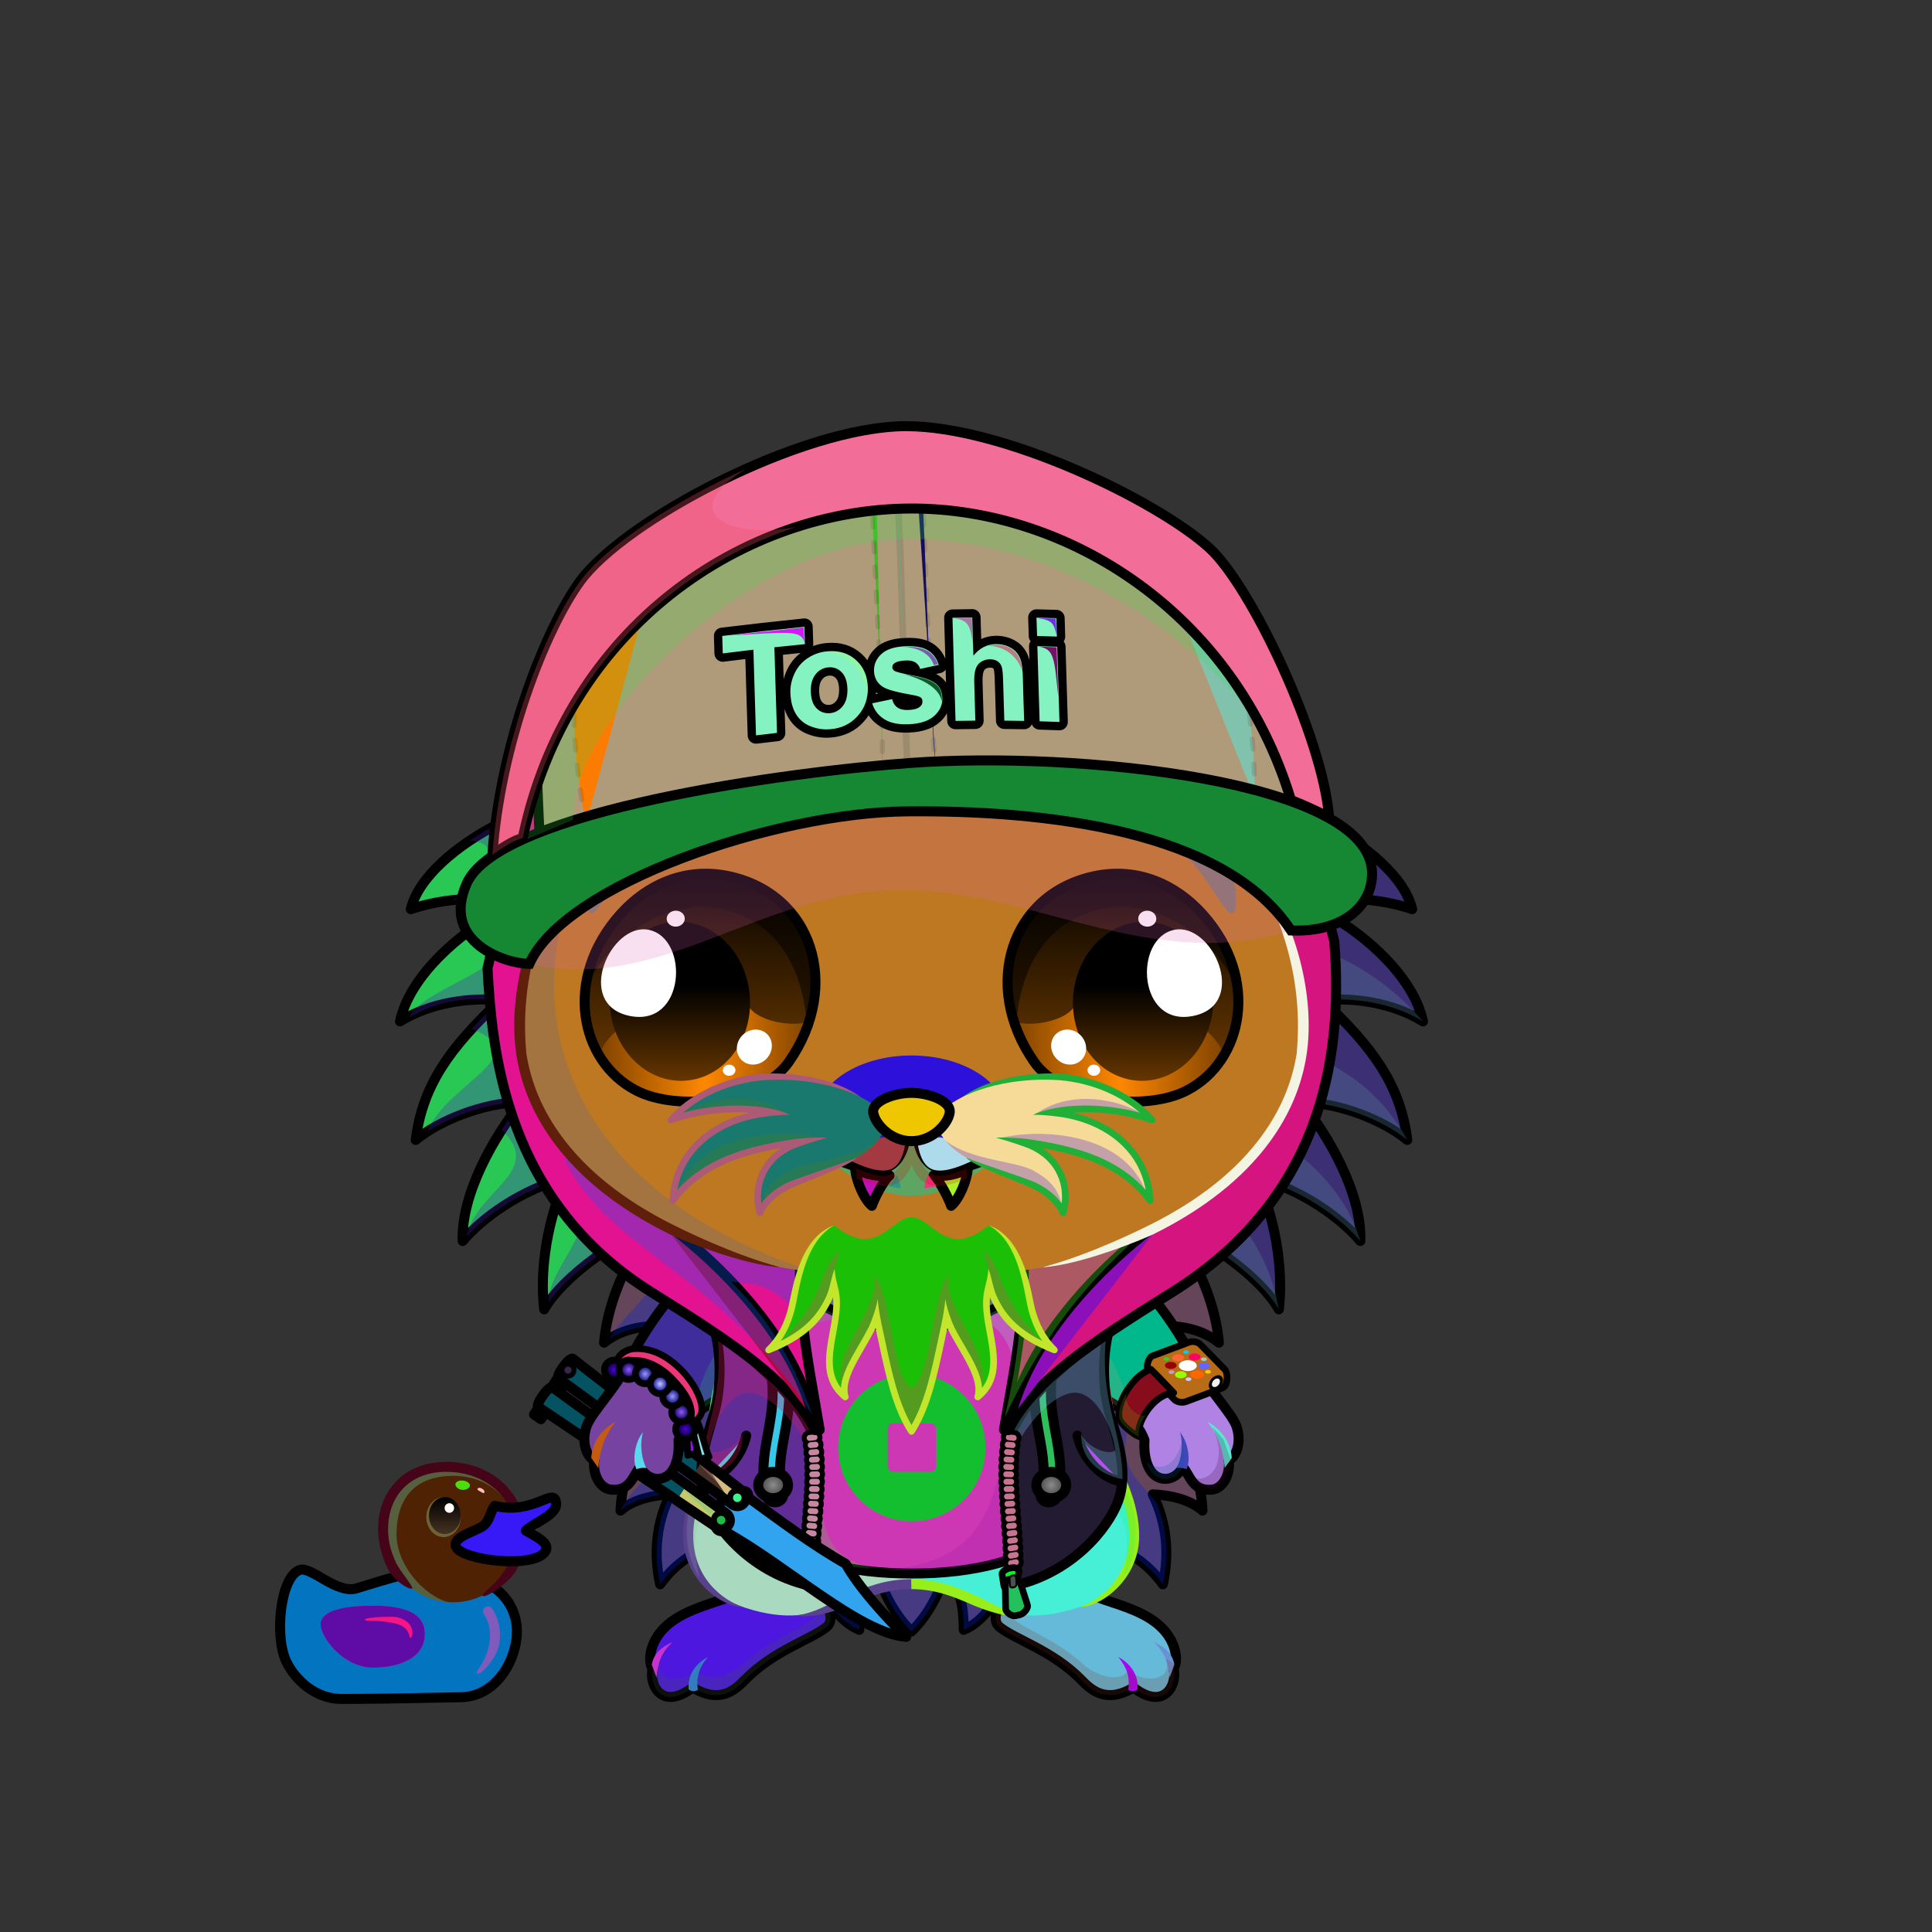 <svg xmlns="http://www.w3.org/2000/svg" xmlns:xlink="http://www.w3.org/1999/xlink" style="shape-rendering:geometricPrecision; text-rendering:geometricPrecision; image-rendering:optimizeQuality; fill-rule:evenodd; clip-rule:evenodd" version="1.1" viewBox="0 0 29000 29000" xml:space="preserve"><rect x="0" y="0" width="29000" height="29000" fill="#333333" stroke="none"/><defs><style type="text/css">.WeaponBflyKnifeBack-Smallfil23 {fill:black}
.WeaponBflyKnifeBack-Smallfil38 {fill:url(#WeaponBflyKnifeBack-Smallid9)}
.WeaponBflyKnifeBack-Smallstr0 {stroke:black;stroke-width:150;stroke-linecap:round;stroke-linejoin:round}
.WeaponBflyKnifeBack-Smallfil37 {fill:url(#WeaponBflyKnifeBack-Smallid18)}
.WeaponBflyKnifeBack-Smallstr1 {stroke:black;stroke-width:150}
.WeaponBflyKnife-Smallfil39 {fill:url(#WeaponBflyKnife-Smallid19)}
.WeaponBflyKnife-Smallfil27 {fill:white;fill-opacity:0.502}
.WeaponBflyKnife-Smallfil28 {fill:#820000}
.WeaponBflyKnife-Smallfil23 {fill:black}
.WeaponBflyKnife-Smallfil40 {fill:url(#WeaponBflyKnife-Smallid17)}
.WeaponBflyKnife-Smallfil41 {fill:url(#WeaponBflyKnife-Smallid13)}
.WeaponBflyKnife-Smallfil31 {fill:white;fill-opacity:0.302}
.WeaponBflyKnife-Smallfil14 {fill:none}
.WeaponBflyKnife-Smallstr0 {stroke:black;stroke-width:150;stroke-linecap:round;stroke-linejoin:round}
.AccessoryDuckfil122 {fill:url(#AccessoryDuckid90)}
.AccessoryDuckfil48 {fill:white;fill-opacity:0.502}
.AccessoryDuckfil123 {fill:#CC1400;fill-opacity:0.302}
.AccessoryDuckfil124 {fill:url(#AccessoryDuckid94)}
.AccessoryDuckfil3 {fill:black;fill-rule:nonzero}
.AccessoryDuckfil125 {fill:url(#AccessoryDuckid39)}
.AccessoryDuckfil126 {fill:url(#AccessoryDuckid95)}
.AccessoryDuckfil127 {fill:url(#AccessoryDuckid92)}
.AccessoryDuckfil2 {fill:none}
.AccessoryDuckfil128 {fill:#912323;fill-opacity:0.502}
.AccessoryDuckfil14 {fill:white}
.AccessoryDuckfil129 {fill:white;fill-rule:nonzero;fill-opacity:0.502}
.AccessoryDuckfil130 {fill:white;fill-rule:nonzero}
.AccessoryDuckstr1 {stroke:black;stroke-width:150}
.AccessoryDuckstr18 {stroke:#99CC66;stroke-width:150;stroke-linecap:round;stroke-linejoin:round}
.AccessoryDuckstr0 {stroke:black;stroke-width:150;stroke-linecap:round;stroke-linejoin:round}
.HairBack-Hedgehog0fil2 {fill:black;fill-opacity:0.302}
.HairBack-Hedgehog0fil0 {fill:url(#HairBack-Hedgehog0id162)}
.HairBack-Hedgehog0str0 {stroke:black;stroke-width:150;stroke-linecap:round;stroke-linejoin:round}
.HairBack-Hedgehog0fil1 {fill:url(#HairBack-Hedgehog0id161)}
.Tail-Hedgehog0fil2 {fill:black;fill-opacity:0.302}
.Tail-Hedgehog0fil29 {fill:url(#Tail-Hedgehog0id156)}
.Tail-Hedgehog0str0 {stroke:black;stroke-width:150;stroke-linecap:round;stroke-linejoin:round}
.RightFoot-Hedgehog0fil43 {fill:black}
.RightFoot-Hedgehog0fil11 {fill:black;fill-opacity:0.2}
.RightFoot-Hedgehog0fil42 {fill:#cfc6bc}
.RightFoot-Hedgehog0str0 {stroke:black;stroke-width:150;stroke-linecap:round;stroke-linejoin:round}
.RightLeg-Hedgehog0fil48 {fill:url(#RightLeg-Hedgehog0id47)}
.RightLeg-Hedgehog0fil10 {fill:black;fill-rule:nonzero}
.RightLeg-Hedgehog0fil11 {fill:black;fill-opacity:0.2}
.LeftFoot-Hedgehog0fil11 {fill:black;fill-opacity:0.2}
.LeftFoot-Hedgehog0fil43 {fill:black}
.LeftFoot-Hedgehog0fil42 {fill:#cfc6bc}
.LeftFoot-Hedgehog0str0 {stroke:black;stroke-width:150;stroke-linecap:round;stroke-linejoin:round}
.LeftLeg-Hedgehog0fil53 {fill:url(#LeftLeg-Hedgehog0id5)}
.LeftLeg-Hedgehog0fil10 {fill:black;fill-rule:nonzero}
.LeftLeg-Hedgehog0fil11 {fill:black;fill-opacity:0.2}
.RightHand-Hedgehog4fil56 {fill:url(#RightHand-Hedgehog4id68)}
.RightHand-Hedgehog4fil60 {fill:#a29685;fill-opacity:0.302}
.RightHand-Hedgehog4fil11 {fill:black;fill-opacity:0.2}
.RightHand-Hedgehog4fil4 {fill:none}
.RightHand-Hedgehog4str0 {stroke:black;stroke-width:150;stroke-linecap:round;stroke-linejoin:round}
.RightPaw-Hedgehog4fil61 {fill:#b6a38a}
.RightPaw-Hedgehog4fil60 {fill:#a29685;fill-opacity:0.302}
.RightPaw-Hedgehog4fil43 {fill:black}
.RightPaw-Hedgehog4fil11 {fill:black;fill-opacity:0.2}
.RightPaw-Hedgehog4fil4 {fill:none}
.RightPaw-Hedgehog4str0 {stroke:black;stroke-width:150;stroke-linecap:round;stroke-linejoin:round}
.LeftHand-Hedgehog4fil64 {fill:url(#LeftHand-Hedgehog4id78)}
.LeftHand-Hedgehog4fil60 {fill:#a29685;fill-opacity:0.302}
.LeftHand-Hedgehog4fil11 {fill:black;fill-opacity:0.2}
.LeftHand-Hedgehog4fil4 {fill:none}
.LeftHand-Hedgehog4str0 {stroke:black;stroke-width:150;stroke-linecap:round;stroke-linejoin:round}
.Body-Hedgehog3fil67 {fill:url(#Body-Hedgehog3id9)}
.Body-Hedgehog3fil11 {fill:black;fill-opacity:0.2}
.Body-Hedgehog3fil70 {fill:url(#Body-Hedgehog3id49)}
.Body-Hedgehog3fil10 {fill:black;fill-rule:nonzero}
.LeftPaw-Hedgehog4fil72 {fill:#b6a38a}
.LeftPaw-Hedgehog4fil60 {fill:#a29685;fill-opacity:0.302}
.LeftPaw-Hedgehog4fil11 {fill:black;fill-opacity:0.2}
.LeftPaw-Hedgehog4fil43 {fill:black}
.LeftPaw-Hedgehog4fil4 {fill:none}
.LeftPaw-Hedgehog4str0 {stroke:black;stroke-width:150;stroke-linecap:round;stroke-linejoin:round}
.Head-Hedgehog1fil111 {fill:url(#Head-Hedgehog1id4)}
.Head-Hedgehog1fil11 {fill:black;fill-opacity:0.2}
.Head-Hedgehog1fil10 {fill:black;fill-rule:nonzero}
.Head-Hedgehog1fil112 {fill:url(#Head-Hedgehog1id60)}
.Mouth-Hedgehog9fil43 {fill:black}
.Mouth-Hedgehog9fil121 {fill:white}
.Mouth-Hedgehog9fil123 {fill:black;fill-rule:nonzero;fill-opacity:0.2}
.Mouth-Hedgehog9fil4 {fill:none}
.Mouth-Hedgehog9str0 {stroke:black;stroke-width:150;stroke-linecap:round;stroke-linejoin:round}
.Eyes-Hedgehog6fil157 {fill:url(#Eyes-Hedgehog6id93)}
.Eyes-Hedgehog6fil158 {fill:url(#Eyes-Hedgehog6id110)}
.Eyes-Hedgehog6fil159 {fill:url(#Eyes-Hedgehog6id119)}
.Eyes-Hedgehog6fil128 {fill:black;fill-opacity:0.502}
.Eyes-Hedgehog6fil124 {fill:#a29685}
.Eyes-Hedgehog6fil11 {fill:black;fill-opacity:0.2}
.Eyes-Hedgehog6fil121 {fill:white}
.Eyes-Hedgehog6fil132 {fill:url(#Eyes-Hedgehog6id3)}
.Eyes-Hedgehog6fil160 {fill:url(#Eyes-Hedgehog6id109)}
.Eyes-Hedgehog6fil161 {fill:url(#Eyes-Hedgehog6id120)}
.Eyes-Hedgehog6fil4 {fill:none}
.Eyes-Hedgehog6str1 {stroke:black;stroke-width:150}
.Moustache-Hedgehog7fil183 {fill:url(#Moustache-Hedgehog7id160)}
.Moustache-Hedgehog7fil2 {fill:black;fill-opacity:0.302}
.Moustache-Hedgehog7fil10 {fill:black;fill-rule:nonzero}
.Moustache-Hedgehog7fil184 {fill:url(#Moustache-Hedgehog7id36)}
.Moustache-Hedgehog7fil185 {fill:url(#Moustache-Hedgehog7id57)}
.Nose-Hedgehog0fil186 {fill:url(#Nose-Hedgehog0id133)}
.Nose-Hedgehog0str0 {stroke:black;stroke-width:150;stroke-linecap:round;stroke-linejoin:round}
.BraceletToshi-Smallfil728 {fill:url(#BraceletToshi-Smallid684)}
.BraceletToshi-Smallfil729 {fill:#1A1A1A}
.BraceletToshi-Smallfil4 {fill:black;fill-opacity:0.2}
.BraceletToshi-Smallfil69 {fill:white}
.BraceletToshi-Smallfil732 {fill:#FF6600}
.BraceletToshi-Smallfil733 {fill:#6666FF}
.BraceletToshi-Smallfil734 {fill:#FF0066}
.BraceletToshi-Smallfil735 {fill:#FF6633}
.BraceletToshi-Smallfil736 {fill:#990000}
.BraceletToshi-Smallfil737 {fill:#99FF00}
.BraceletToshi-Smallfil738 {fill:#00CCFF}
.BraceletToshi-Smallfil739 {fill:#99CCCC}
.BraceletToshi-Smallfil504 {fill:#FFCC00}
.BraceletToshi-Smallfil75 {fill:#CCCCFF}
.BraceletToshi-Smallfil740 {fill:#CC99CC}
.BraceletToshi-Smallfil741 {fill:#33CC33}
.BraceletToshi-Smallfil21 {fill:none}
.BraceletToshi-Smallstr8 {stroke:black;stroke-width:100}
.BraceletToshi-Smallfil730 {fill:url(#BraceletToshi-Smallid335)}
.BraceletToshi-Smallstr9 {stroke:black;stroke-width:100;stroke-linecap:round;stroke-linejoin:round}
.BraceletToshi-Smallfil731 {fill:#F0F0F0}
.BraceletToshi-Smallstr18 {stroke:black;stroke-width:50}
.BraceletToshi-Smallfil742 {fill:#592F05;fill-rule:nonzero}
.BraceletToshi-Smallfil743 {fill:#845322;fill-rule:nonzero}
.BraceletToshi-Smallfil744 {fill:url(#BraceletToshi-Smallid1000);fill-rule:nonzero}
.BraceletToshi-Smallfil745 {fill:url(#BraceletToshi-Smallid903)}
.BraceletToshi-Smallfil746 {fill:url(#BraceletToshi-Smallid925)}
.BraceletToshi-Smallfil747 {fill:url(#BraceletToshi-Smallid905)}
.BraceletToshi-Smallfil748 {fill:url(#BraceletToshi-Smallid914)}
.BraceletToshi-Smallfil749 {fill:url(#BraceletToshi-Smallid918)}
.BraceletToshi-Smallfil750 {fill:url(#BraceletToshi-Smallid907)}
.BraceletToshi-Smallfil751 {fill:url(#BraceletToshi-Smallid911)}
.NecklaceToshi-Smallfil4 {fill:black;fill-opacity:0.2}
.NecklaceToshi-Smallfil69 {fill:white}
.NecklaceToshi-Smallfil162 {fill:black;fill-opacity:0.4}
.NecklaceToshi-Smallfil3 {fill:black;fill-opacity:0.302}
.NecklaceToshi-Smallfil758 {fill:url(#NecklaceToshi-Smallid599)}
.NecklaceToshi-Smallfil327 {fill:white;fill-opacity:0.102}
.NecklaceToshi-Smallfil759 {fill:#505050;fill-rule:nonzero}
.NecklaceToshi-Smallfil752 {fill:url(#NecklaceToshi-Smallid648)}
.NecklaceToshi-Smallstr0 {stroke:black;stroke-width:150;stroke-linecap:round;stroke-linejoin:round}
.NecklaceToshi-Smallfil753 {fill:url(#NecklaceToshi-Smallid362)}
.NecklaceToshi-Smallfil754 {fill:url(#NecklaceToshi-Smallid708)}
.NecklaceToshi-Smallfil755 {fill:url(#NecklaceToshi-Smallid461)}
.NecklaceToshi-Smallfil21 {fill:none}
.NecklaceToshi-Smallfil756 {fill:url(#NecklaceToshi-Smallid151)}
.NecklaceToshi-Smallfil757 {fill:url(#NecklaceToshi-Smallid701)}
.NecklaceToshi-Smallfil27 {fill:none;fill-rule:nonzero}
.NecklaceToshi-Smallstr6 {stroke:black;stroke-width:150}
.NecklaceToshi-Smallfil760 {fill:#505050}
.NecklaceToshi-Smallstr9 {stroke:black;stroke-width:100;stroke-linecap:round;stroke-linejoin:round}
.NecklaceToshi-Smallstr25 {stroke:black;stroke-width:50;stroke-linecap:round;stroke-linejoin:round}
.NecklaceToshi-Smallfil761 {fill:url(#NecklaceToshi-Smallid913)}
.NecklaceToshi-Smallfil762 {fill:url(#NecklaceToshi-Smallid908)}
.NecklaceToshiBack-Smallfil3 {fill:black;fill-opacity:0.302}
.NecklaceToshiBack-Smallfil764 {fill:url(#NecklaceToshiBack-Smallid620)}
.NecklaceToshiBack-Smallfil327 {fill:white;fill-opacity:0.102}
.NecklaceToshiBack-Smallfil763 {fill:url(#NecklaceToshiBack-Smallid99)}
.NecklaceToshiBack-Smallstr0 {stroke:black;stroke-width:150;stroke-linecap:round;stroke-linejoin:round}
.NecklaceToshiBack-Smallfil21 {fill:none}
.HatToshi-Smallfil4 {fill:black;fill-opacity:0.2}
.HatToshi-Smallfil765 {fill:url(#HatToshi-Smallid102)}
.HatToshi-Smallfil766 {fill:url(#HatToshi-Smallid638)}
.HatToshi-Smallfil767 {fill:url(#HatToshi-Smallid69)}
.HatToshi-Smallfil768 {fill:url(#HatToshi-Smallid724)}
.HatToshi-Smallfil769 {fill:url(#HatToshi-Smallid27)}
.HatToshi-Smallfil770 {fill:url(#HatToshi-Smallid607)}
.HatToshi-Smallfil771 {fill:url(#HatToshi-Smallid529)}
.HatToshi-Smallfil772 {fill:#99FF99}
.HatToshi-Smallfil21 {fill:none}
.HatToshi-Smallstr0 {stroke:black;stroke-width:150;stroke-linecap:round;stroke-linejoin:round}
.HatToshi-Smallfil580 {fill:none}
.HatToshi-Smallstr26 {stroke:black;stroke-width:100;stroke-opacity:0.102}
.HatToshi-Smallstr27 {stroke:black;stroke-width:75;stroke-linecap:round;stroke-linejoin:round;stroke-dasharray:150 225;stroke-opacity:0.102}
.HatToshi-Smallstr6 {stroke:black;stroke-width:150}
.HatToshi-Smallstr28 {stroke:black;stroke-width:250;stroke-linecap:round;stroke-linejoin:round}
.NecklaceToshiFront-Smallfil4 {fill:black;fill-opacity:0.2}
.NecklaceToshiFront-Smallfil773 {fill:url(#NecklaceToshiFront-Smallid858)}
.NecklaceToshiFront-Smallfil327 {fill:white;fill-opacity:0.102}
.NecklaceToshiFront-Smallfil3 {fill:black;fill-opacity:0.302}
.NecklaceToshiFront-Smallfil21 {fill:none}
.NecklaceToshiFront-Smallstr0 {stroke:black;stroke-width:150;stroke-linecap:round;stroke-linejoin:round}
</style><linearGradient gradientUnits="userSpaceOnUse" id="WeaponBflyKnifeBack-Smallid9" x1="8479.14" x2="8573.08" xlink:href="#WeaponBflyKnifeBack-Smallid4" y1="20590.9" y2="20540.5">
  </linearGradient><linearGradient gradientUnits="userSpaceOnUse" id="WeaponBflyKnifeBack-Smallid18" x1="8182.77" x2="11085" y1="21305.8" y2="22034">
   <stop offset="0" style="stop-opacity:1; stop-color:#993A3A"/>
   <stop offset="0.549" style="stop-opacity:1; stop-color:#820000"/>
   <stop offset="1" style="stop-opacity:1; stop-color:#820000"/>
  </linearGradient><linearGradient gradientUnits="userSpaceOnUse" id="WeaponBflyKnife-Smallid19" x1="10875" x2="13461.4" y1="23847.2" y2="23101">
   <stop offset="0" style="stop-opacity:1; stop-color:#6B6B6B"/>
   <stop offset="0.322" style="stop-opacity:1; stop-color:#EBEBEB"/>
   <stop offset="0.42" style="stop-opacity:1; stop-color:#B0B0B0"/>
   <stop offset="0.62" style="stop-opacity:1; stop-color:white"/>
   <stop offset="1" style="stop-opacity:1; stop-color:#878787"/>
  </linearGradient><linearGradient gradientUnits="userSpaceOnUse" id="WeaponBflyKnife-Smallid17" x1="11010.1" x2="11124.3" xlink:href="#WeaponBflyKnife-Smallid4" y1="22512.9" y2="22451.7">
  </linearGradient><linearGradient gradientUnits="userSpaceOnUse" id="WeaponBflyKnife-Smallid13" x1="10767.5" x2="10881.7" xlink:href="#WeaponBflyKnife-Smallid4" y1="22848.6" y2="22787.3">
  </linearGradient><radialGradient cx="5981.45" cy="24530.5" fx="5981.45" fy="24530.5" gradientTransform="matrix(1.083 -0.053 0.097 0.592 -2877 10334)" gradientUnits="userSpaceOnUse" id="AccessoryDuckid90" r="1635.36">
   <stop offset="0" style="stop-opacity:1; stop-color:#FFF256"/>
   <stop offset="0.631" style="stop-opacity:1; stop-color:#FEE75C"/>
   <stop offset="1" style="stop-opacity:1; stop-color:#FFD83B"/>
  </radialGradient><radialGradient cx="6799.04" cy="23034.7" fx="6799.04" fy="23034.7" gradientTransform="matrix(1.083 -0.097 0.097 1.083 -2800 -1242)" gradientUnits="userSpaceOnUse" id="AccessoryDuckid94" r="935.18" xlink:href="#AccessoryDuckid90">
  </radialGradient><linearGradient gradientUnits="userSpaceOnUse" id="AccessoryDuckid39" x1="6677.2" x2="6677.2" y1="22471.8" y2="23026.9">
   <stop offset="0" style="stop-opacity:1; stop-color:black"/>
   <stop offset="1" style="stop-opacity:1; stop-color:#453223"/>
  </linearGradient><radialGradient cx="7621.66" cy="22955.4" fx="7621.66" fy="22955.4" gradientTransform="matrix(1 -0 -0 0.646 0 8130)" gradientUnits="userSpaceOnUse" id="AccessoryDuckid95" r="730.87">
   <stop offset="0" style="stop-opacity:1; stop-color:#FFB73B"/>
   <stop offset="1" style="stop-opacity:1; stop-color:#E05A00"/>
  </radialGradient><radialGradient cx="5594.96" cy="24567.2" fx="5594.96" fy="24567.2" gradientTransform="matrix(1.083 -0.058 0.097 0.644 -2849 9066)" gradientUnits="userSpaceOnUse" id="AccessoryDuckid92" r="719.36" xlink:href="#AccessoryDuckid90">
  </radialGradient><linearGradient gradientUnits="userSpaceOnUse" id="HairBack-Hedgehog0id162" x1="8824.32" x2="8824.32" xlink:href="#HairBack-Hedgehog0id6" y1="20216.8" y2="11906.6">
  </linearGradient><linearGradient gradientUnits="userSpaceOnUse" id="HairBack-Hedgehog0id161" x1="18539.6" x2="18539.6" xlink:href="#HairBack-Hedgehog0id6" y1="20216.8" y2="11906.6">
  </linearGradient><linearGradient gradientUnits="userSpaceOnUse" id="Tail-Hedgehog0id156" x1="13681.9" x2="13681.9" xlink:href="#Tail-Hedgehog0id6" y1="18011.3" y2="24488.9">
  </linearGradient><linearGradient gradientUnits="objectBoundingBox" id="RightLeg-Hedgehog0id47" x1="50%" x2="50%" xlink:href="#RightLeg-Hedgehog0id5" y1="100%" y2="0%">
  </linearGradient><linearGradient gradientUnits="objectBoundingBox" id="LeftLeg-Hedgehog0id5" x1="50%" x2="50%" y1="100%" y2="0%">
   <stop offset="0" style="stop-opacity:1; stop-color:#cfc6bc"/>
   <stop offset="0.212" style="stop-opacity:1; stop-color:#cfc6bc"/>
   <stop offset="1" style="stop-opacity:1; stop-color:#b6a38a"/>
  </linearGradient><linearGradient gradientUnits="objectBoundingBox" id="RightHand-Hedgehog4id68" x1="30.208%" x2="69.792%" y1="5.019%" y2="94.98%">
   <stop offset="0" style="stop-opacity:1; stop-color:#8f7d65"/>
   <stop offset="0.141" style="stop-opacity:1; stop-color:#8f7d65"/>
   <stop offset="0.71" style="stop-opacity:1; stop-color:#b6a38a"/>
   <stop offset="1" style="stop-opacity:1; stop-color:#b6a38a"/>
  </linearGradient><linearGradient gradientUnits="objectBoundingBox" id="LeftHand-Hedgehog4id78" x1="69.792%" x2="30.208%" xlink:href="#LeftHand-Hedgehog4id68" y1="5.019%" y2="94.98%">
  </linearGradient><linearGradient gradientUnits="objectBoundingBox" id="Body-Hedgehog3id9" x1="50%" x2="50%" y1="0%" y2="100%">
   <stop offset="0" style="stop-opacity:1; stop-color:#8f7d65"/>
   <stop offset="0.102" style="stop-opacity:1; stop-color:#8f7d65"/>
   <stop offset="0.349" style="stop-opacity:1; stop-color:#b6a38a"/>
   <stop offset="1" style="stop-opacity:1; stop-color:#cfc6bc"/>
  </linearGradient><linearGradient gradientUnits="userSpaceOnUse" id="Body-Hedgehog3id49" x1="13681.9" x2="13681.9" y1="23357" y2="19763.9">
   <stop offset="0" style="stop-opacity:1; stop-color:#e4d9c9"/>
   <stop offset="0.369" style="stop-opacity:1; stop-color:#e4d9c9"/>
   <stop offset="1" style="stop-opacity:1; stop-color:#d6c8b2"/>
  </linearGradient><linearGradient gradientUnits="objectBoundingBox" id="Head-Hedgehog1id4" x1="50%" x2="50%" y1="100%" y2="0%">
   <stop offset="0" style="stop-opacity:1; stop-color:#8f7d65"/>
   <stop offset="0.251" style="stop-opacity:1; stop-color:#b6a38a"/>
   <stop offset="0.761" style="stop-opacity:1; stop-color:#cfc6bc"/>
   <stop offset="1" style="stop-opacity:1; stop-color:#cfc6bc"/>
  </linearGradient><linearGradient gradientUnits="userSpaceOnUse" id="Head-Hedgehog1id60" x1="13681.9" x2="13681.9" y1="17626.8" y2="15843">
   <stop offset="0" style="stop-opacity:1; stop-color:#b6a38a"/>
   <stop offset="1" style="stop-opacity:1; stop-color:#cfc6bc"/>
  </linearGradient><linearGradient gradientUnits="objectBoundingBox" id="Eyes-Hedgehog6id93" x1="50%" x2="50%" xlink:href="#Eyes-Hedgehog6id0" y1="100%" y2="0%">
  </linearGradient><linearGradient gradientUnits="userSpaceOnUse" id="Eyes-Hedgehog6id110" x1="8993.66" x2="12141.4" xlink:href="#Eyes-Hedgehog6id43" y1="15830.9" y2="15830.9">
  </linearGradient><linearGradient gradientUnits="userSpaceOnUse" id="Eyes-Hedgehog6id119" x1="10204.7" x2="10204.7" xlink:href="#Eyes-Hedgehog6id75" y1="13833.9" y2="16223.8">
  </linearGradient><linearGradient gradientUnits="objectBoundingBox" id="Eyes-Hedgehog6id3" x1="50%" x2="50%" xlink:href="#Eyes-Hedgehog6id0" y1="100%" y2="0%">
  </linearGradient><linearGradient gradientUnits="userSpaceOnUse" id="Eyes-Hedgehog6id109" x1="15222.4" x2="18370.2" xlink:href="#Eyes-Hedgehog6id43" y1="15830.9" y2="15830.9">
  </linearGradient><linearGradient gradientUnits="userSpaceOnUse" id="Eyes-Hedgehog6id120" x1="17159.2" x2="17159.2" xlink:href="#Eyes-Hedgehog6id75" y1="13833.9" y2="16223.8">
  </linearGradient><linearGradient gradientUnits="userSpaceOnUse" id="Moustache-Hedgehog7id160" x1="10515.3" x2="12828.5" xlink:href="#Moustache-Hedgehog7id6" y1="16524.2" y2="17833.2">
  </linearGradient><linearGradient gradientUnits="userSpaceOnUse" id="Moustache-Hedgehog7id36" x1="16914.6" x2="14469.2" xlink:href="#Moustache-Hedgehog7id6" y1="16486.8" y2="17870.6">
  </linearGradient><linearGradient gradientUnits="userSpaceOnUse" id="Moustache-Hedgehog7id57" x1="13681.9" x2="13681.9" xlink:href="#Moustache-Hedgehog7id6" y1="21486.1" y2="18269">
  </linearGradient><linearGradient gradientUnits="userSpaceOnUse" id="Nose-Hedgehog0id133" x1="13681.9" x2="13681.9" y1="16404" y2="17128.6">
   <stop offset="0" style="stop-opacity:1; stop-color:#FFCCCC"/>
   <stop offset="1" style="stop-opacity:1; stop-color:#B37173"/>
  </linearGradient><linearGradient gradientUnits="userSpaceOnUse" id="BraceletToshi-Smallid684" x1="17221.3" x2="18418.3" y1="20680.8" y2="20680.8">
   <stop offset="0" style="stop-opacity:1; stop-color:#50504D"/>
   <stop offset="0.8" style="stop-opacity:1; stop-color:#F0F0F0"/>
   <stop offset="1" style="stop-opacity:1; stop-color:#B4B4B4"/>
  </linearGradient><linearGradient gradientUnits="userSpaceOnUse" id="BraceletToshi-Smallid335" x1="16906.4" x2="17506.5" y1="21401.9" y2="20716">
   <stop offset="0" style="stop-opacity:1; stop-color:#543413"/>
   <stop offset="0.302" style="stop-opacity:1; stop-color:#825222"/>
   <stop offset="0.678" style="stop-opacity:1; stop-color:#B38C64"/>
   <stop offset="1" style="stop-opacity:1; stop-color:#9C652D"/>
  </linearGradient><linearGradient gradientUnits="userSpaceOnUse" id="BraceletToshi-Smallid1000" x1="9465.89" x2="10337.1" y1="20399.2" y2="21188.2">
   <stop offset="0" style="stop-opacity:1; stop-color:#592F05"/>
   <stop offset="0.549" style="stop-opacity:1; stop-color:#AD763E"/>
   <stop offset="1" style="stop-opacity:1; stop-color:#542D07"/>
  </linearGradient><radialGradient cx="9218.56" cy="20560.6" fx="9218.56" fy="20560.6" gradientTransform="matrix(1 -0 -0 1 0 0)" gradientUnits="userSpaceOnUse" id="BraceletToshi-Smallid903" r="121.75">
   <stop offset="0" style="stop-opacity:1; stop-color:#5000D1"/>
   <stop offset="1" style="stop-opacity:1; stop-color:#000036"/>
  </radialGradient><radialGradient cx="10287.9" cy="21454" fx="10287.9" fy="21454" gradientTransform="matrix(1 -0 -0 1 0 0)" gradientUnits="userSpaceOnUse" id="BraceletToshi-Smallid925" r="121.75" xlink:href="#BraceletToshi-Smallid903">
  </radialGradient><radialGradient cx="9438.45" cy="20560.6" fx="9438.45" fy="20560.6" gradientTransform="matrix(1 -0 -0 1 0 0)" gradientUnits="userSpaceOnUse" id="BraceletToshi-Smallid905" r="121.75">
   <stop offset="0" style="stop-opacity:1; stop-color:#9656FC"/>
   <stop offset="1" style="stop-opacity:1; stop-color:#000052"/>
  </radialGradient><radialGradient cx="10227.7" cy="21197.1" fx="10227.7" fy="21197.1" gradientTransform="matrix(1 -0 -0 1 0 -1)" gradientUnits="userSpaceOnUse" id="BraceletToshi-Smallid914" r="121.75" xlink:href="#BraceletToshi-Smallid905">
  </radialGradient><radialGradient cx="9683.78" cy="20625.4" fx="9683.78" fy="20625.4" gradientTransform="matrix(1 -0 -0 1 0 -1)" gradientUnits="userSpaceOnUse" id="BraceletToshi-Smallid918" r="121.75" xlink:href="#BraceletToshi-Smallid907">
  </radialGradient><radialGradient cx="9908.3" cy="20773.5" fx="9908.3" fy="20773.5" gradientTransform="matrix(1 -0 -0 1 0 0)" gradientUnits="userSpaceOnUse" id="BraceletToshi-Smallid911" r="121.75">
   <stop offset="0" style="stop-opacity:1; stop-color:#C9C9FF"/>
   <stop offset="1" style="stop-opacity:1; stop-color:#000099"/>
  </radialGradient><linearGradient gradientUnits="userSpaceOnUse" id="NecklaceToshi-Smallid599" x1="16994.6" x2="15319.5" xlink:href="#NecklaceToshi-Smallid99" y1="18518.8" y2="21079.6">
  </linearGradient><linearGradient gradientUnits="userSpaceOnUse" id="NecklaceToshi-Smallid648" x1="13686.8" x2="13686.8" xlink:href="#NecklaceToshi-Smallid529" y1="23618.5" y2="19037.8">
  </linearGradient><linearGradient gradientUnits="userSpaceOnUse" id="NecklaceToshi-Smallid362" x1="11296.4" x2="11296.4" xlink:href="#NecklaceToshi-Smallid99" y1="23814.8" y2="18890.3">
  </linearGradient><linearGradient gradientUnits="userSpaceOnUse" id="NecklaceToshi-Smallid708" x1="11653.3" x2="11653.3" xlink:href="#NecklaceToshi-Smallid701" y1="20182.7" y2="22551.2">
  </linearGradient><linearGradient gradientUnits="userSpaceOnUse" id="NecklaceToshi-Smallid461" x1="10379" x2="12054.1" xlink:href="#NecklaceToshi-Smallid99" y1="18518.8" y2="21079.6">
  </linearGradient><linearGradient gradientUnits="userSpaceOnUse" id="NecklaceToshi-Smallid151" x1="16077.3" x2="16077.3" xlink:href="#NecklaceToshi-Smallid99" y1="23814.8" y2="18890.3">
  </linearGradient><radialGradient cx="11605" cy="22290.6" fx="11605" fy="22290.6" gradientTransform="matrix(1 -0 -0 1 0 0)" gradientUnits="userSpaceOnUse" id="NecklaceToshi-Smallid913" r="266.77" xlink:href="#NecklaceToshi-Smallid908">
  </radialGradient><linearGradient gradientUnits="userSpaceOnUse" id="NecklaceToshiBack-Smallid620" x1="20328.1" x2="14797.2" xlink:href="#NecklaceToshiBack-Smallid99" y1="14393.7" y2="18944.4">
  </linearGradient><linearGradient gradientUnits="userSpaceOnUse" id="HatToshi-Smallid102" x1="9105.5" x2="12981.2" y1="12111.1" y2="7266.47">
   <stop offset="0" style="stop-opacity:1; stop-color:#CCCCD0"/>
   <stop offset="1" style="stop-opacity:1; stop-color:#F2F2F6"/>
  </linearGradient><linearGradient gradientUnits="userSpaceOnUse" id="HatToshi-Smallid638" x1="8107.03" x2="9539.33" xlink:href="#HatToshi-Smallid529" y1="12182.4" y2="8623.3">
  </linearGradient><linearGradient gradientUnits="userSpaceOnUse" id="HatToshi-Smallid69" x1="14523.7" x2="18329.8" y1="11618.3" y2="7252.52">
   <stop offset="0" style="stop-opacity:1; stop-color:#DBDBE0"/>
   <stop offset="0.749" style="stop-opacity:1; stop-color:white"/>
   <stop offset="1" style="stop-opacity:1; stop-color:white"/>
  </linearGradient><linearGradient gradientUnits="userSpaceOnUse" id="HatToshi-Smallid724" x1="17884.2" x2="19209.7" xlink:href="#HatToshi-Smallid529" y1="11796.4" y2="8502.7">
  </linearGradient><linearGradient gradientUnits="userSpaceOnUse" id="HatToshi-Smallid27" x1="13755" x2="13755" y1="11413.5" y2="14467.8">
   <stop offset="0" style="stop-opacity:1; stop-color:#00591C"/>
   <stop offset="1" style="stop-opacity:1; stop-color:#00521F"/>
  </linearGradient><linearGradient gradientUnits="userSpaceOnUse" id="HatToshi-Smallid607" x1="12719.9" x2="14790.2" xlink:href="#HatToshi-Smallid529" y1="15165.5" y2="10021.1">
  </linearGradient><linearGradient gradientUnits="userSpaceOnUse" id="NecklaceToshiFront-Smallid858" x1="13671.1" x2="13671.1" xlink:href="#NecklaceToshiFront-Smallid99" y1="12829.8" y2="6397.24">
  </linearGradient><linearGradient gradientUnits="userSpaceOnUse" id="WeaponBflyKnifeBack-Smallid4" x1="7396.97" x2="7498.27" y1="20414.6" y2="20335.1">
   <stop offset="0" style="stop-opacity:1; stop-color:#949494"/>
   <stop offset="1" style="stop-opacity:1; stop-color:#e4d9c9"/>
  </linearGradient><linearGradient gradientUnits="userSpaceOnUse" id="WeaponBflyKnife-Smallid4" x1="7396.97" x2="7498.27" y1="20414.6" y2="20335.1">
   <stop offset="0" style="stop-opacity:1; stop-color:#949494"/>
   <stop offset="1" style="stop-opacity:1; stop-color:#e4d9c9"/>
  </linearGradient><linearGradient gradientUnits="userSpaceOnUse" id="HairBack-Hedgehog0id6" x1="13681.9" x2="13681.9" y1="6728.09" y2="11806.7">
   <stop offset="0" style="stop-opacity:1; stop-color:#403b30"/>
   <stop offset="1" style="stop-opacity:1; stop-color:#59554c"/>
  </linearGradient><linearGradient gradientUnits="userSpaceOnUse" id="Tail-Hedgehog0id6" x1="13681.9" x2="13681.9" y1="6728.09" y2="11806.7">
   <stop offset="0" style="stop-opacity:1; stop-color:#403b30"/>
   <stop offset="1" style="stop-opacity:1; stop-color:#59554c"/>
  </linearGradient><linearGradient gradientUnits="objectBoundingBox" id="RightLeg-Hedgehog0id5" x1="50%" x2="50%" y1="100%" y2="0%">
   <stop offset="0" style="stop-opacity:1; stop-color:#cfc6bc"/>
   <stop offset="0.212" style="stop-opacity:1; stop-color:#cfc6bc"/>
   <stop offset="1" style="stop-opacity:1; stop-color:#b6a38a"/>
  </linearGradient><linearGradient gradientUnits="objectBoundingBox" id="LeftHand-Hedgehog4id68" x1="30.208%" x2="69.792%" y1="5.019%" y2="94.98%">
   <stop offset="0" style="stop-opacity:1; stop-color:#8f7d65"/>
   <stop offset="0.141" style="stop-opacity:1; stop-color:#8f7d65"/>
   <stop offset="0.71" style="stop-opacity:1; stop-color:#b6a38a"/>
   <stop offset="1" style="stop-opacity:1; stop-color:#b6a38a"/>
  </linearGradient><linearGradient gradientUnits="userSpaceOnUse" id="Eyes-Hedgehog6id0" x1="10654.3" x2="10654.3" y1="16581.4" y2="13705.6">
   <stop offset="0" style="stop-opacity:1; stop-color:#804400"/>
   <stop offset="1" style="stop-opacity:1; stop-color:black"/>
  </linearGradient><linearGradient gradientUnits="userSpaceOnUse" id="Eyes-Hedgehog6id43" x1="9336.13" x2="12327.3" y1="15064.6" y2="15064.6">
   <stop offset="0" style="stop-opacity:1; stop-color:#804400"/>
   <stop offset="0.502" style="stop-opacity:1; stop-color:#ff8700"/>
   <stop offset="1" style="stop-opacity:1; stop-color:#804400"/>
  </linearGradient><linearGradient gradientUnits="userSpaceOnUse" id="Eyes-Hedgehog6id75" x1="16987" x2="16987" y1="13705.8" y2="15976.6">
   <stop offset="0" style="stop-opacity:1; stop-color:black"/>
   <stop offset="0.4" style="stop-opacity:1; stop-color:black"/>
   <stop offset="1" style="stop-opacity:1; stop-color:#663600"/>
  </linearGradient><linearGradient gradientUnits="userSpaceOnUse" id="Moustache-Hedgehog7id6" x1="13681.9" x2="13681.9" y1="6728.09" y2="11806.7">
   <stop offset="0" style="stop-opacity:1; stop-color:#403b30"/>
   <stop offset="1" style="stop-opacity:1; stop-color:#59554c"/>
  </linearGradient><radialGradient cx="10094.2" cy="20960.2" fx="10094.2" fy="20960.2" gradientTransform="matrix(1 -0 -0 1 0 0)" gradientUnits="userSpaceOnUse" id="BraceletToshi-Smallid907" r="121.75">
   <stop offset="0" style="stop-opacity:1; stop-color:#9999FF"/>
   <stop offset="1" style="stop-opacity:1; stop-color:#000066"/>
  </radialGradient><linearGradient gradientUnits="userSpaceOnUse" id="NecklaceToshi-Smallid99" x1="8478.54" x2="11143" y1="12720.2" y2="20618.5">
   <stop offset="0" style="stop-opacity:1; stop-color:#141414"/>
   <stop offset="1" style="stop-opacity:1; stop-color:#323232"/>
  </linearGradient><linearGradient gradientUnits="userSpaceOnUse" id="NecklaceToshi-Smallid529" x1="11766.1" x2="14977.9" y1="11141.3" y2="9164.35">
   <stop offset="0" style="stop-opacity:1; stop-color:#00A140"/>
   <stop offset="1" style="stop-opacity:1; stop-color:#37E961"/>
  </linearGradient><linearGradient gradientUnits="userSpaceOnUse" id="NecklaceToshi-Smallid701" x1="15720.4" x2="15720.4" y1="20182.7" y2="22551.2">
   <stop offset="0" style="stop-opacity:1; stop-color:#282828"/>
   <stop offset="1" style="stop-opacity:1; stop-color:#464646"/>
  </linearGradient><radialGradient cx="15780" cy="22290.6" fx="15780" fy="22290.6" gradientTransform="matrix(1 -0 -0 1 0 0)" gradientUnits="userSpaceOnUse" id="NecklaceToshi-Smallid908" r="266.77">
   <stop offset="0" style="stop-opacity:1; stop-color:#8C8C8C"/>
   <stop offset="1" style="stop-opacity:1; stop-color:#282828"/>
  </radialGradient><linearGradient gradientUnits="userSpaceOnUse" id="NecklaceToshiBack-Smallid99" x1="8478.54" x2="11143" y1="12720.2" y2="20618.5">
   <stop offset="0" style="stop-opacity:1; stop-color:#141414"/>
   <stop offset="1" style="stop-opacity:1; stop-color:#323232"/>
  </linearGradient><linearGradient gradientUnits="userSpaceOnUse" id="HatToshi-Smallid529" x1="11766.1" x2="14977.9" y1="11141.3" y2="9164.35">
   <stop offset="0" style="stop-opacity:1; stop-color:#00A140"/>
   <stop offset="1" style="stop-opacity:1; stop-color:#37E961"/>
  </linearGradient><linearGradient gradientUnits="userSpaceOnUse" id="NecklaceToshiFront-Smallid99" x1="8478.54" x2="11143" y1="12720.2" y2="20618.5">
   <stop offset="0" style="stop-opacity:1; stop-color:#141414"/>
   <stop offset="1" style="stop-opacity:1; stop-color:#323232"/>
  </linearGradient></defs><g id="HairBack-Hedgehog0">
  <animateTransform additive="sum" attributeName="transform" dur="10" repeatCount="indefinite" type="translate" values="0;0 200;0;0 200;0;0 200;0;0 200;0"/>
  <g id="_1891249983072">
   <path class="HairBack-Hedgehog0fil0 HairBack-Hedgehog0str0" d="M9544 11951c-1108,-270 -3152,751 -3378,1696 513,-174 1138,-200 1592,-81 -597,230 -1586,973 -1754,1766 460,-285 1053,-363 1505,-318 -745,702 -1165,1266 -1269,2097 349,-288 1008,-560 1592,-568 -408,499 -913,1377 -887,2085 291,-346 873,-769 1559,-952 -274,581 -410,1366 -336,1978 291,-511 1133,-1083 1790,-1363 -82,563 -134,1400 26,1926 553,-772 1107,-1543 1660,-2314 -2186,-867 -3008,-2237 -2100,-5952z" style="fill:#29c854"/>
   <path class="HairBack-Hedgehog0fil1 HairBack-Hedgehog0str0" d="M17820 11951c1108,-270 3152,751 3378,1696 -513,-174 -1138,-200 -1592,-81 597,230 1586,973 1754,1766 -460,-285 -1053,-363 -1505,-318 745,702 1165,1266 1269,2097 -349,-288 -1008,-560 -1592,-568 408,499 913,1377 887,2085 -292,-346 -873,-769 -1559,-952 274,581 410,1366 336,1978 -291,-511 -1133,-1083 -1790,-1363 82,563 134,1400 -26,1926 -553,-772 -1107,-1543 -1661,-2314 2186,-867 3009,-2237 2101,-5952z" style="fill:#3d2f73"/>
  </g>
  <path class="HairBack-Hedgehog0fil2" d="M21360 15332c-460,-285 -1053,-363 -1505,-318 -196,-68 -391,-137 -586,-205 -22,291 -44,582 -66,874 859,224 1515,681 1921,1428 -349,-288 -1008,-560 -1592,-568 93,114 -191,-50 -257,-78 -154,135 -309,270 -463,405 866,482 1402,1067 1607,1758 -292,-346 -873,-769 -1559,-952 40,84 -364,-202 -413,-232 -218,26 -435,52 -653,78 662,526 1259,1235 1399,2127 -265,-459 -969,-965 -1584,-1265 -273,-248 -546,-496 -819,-745 78,-150 156,-300 234,-450 651,-512 1038,-1193 1136,-2185 226,-434 517,-517 743,-952 904,61 1809,523 2457,1280z" style="fill:#5584a1"/>
  <path class="HairBack-Hedgehog0fil2" d="M9544 11951c-15,-4 -30,-7 -45,-10 -335,15 -669,31 -1003,47 -500,116 -1024,347 -1450,633 590,17 171,608 -243,889 339,-35 679,-17 955,56 -189,73 -417,197 -646,357 1193,476 -780,854 -967,1351 456,-276 917,-304 1364,-260 -157,148 -300,290 -428,429 994,397 -382,823 -664,1540 368,-235 918,-434 1415,-440 -98,120 -202,262 -302,417 662,624 -398,914 -523,1598 308,-332 857,-711 1497,-882 713,638 -283,1276 -268,1871 340,-482 1111,-996 1722,-1256 -82,563 -134,1400 26,1926 553,-772 1107,-1543 1660,-2314 -2186,-867 -3008,-2237 -2100,-5952z" style="fill:#471ebc"/>
 </g><g id="Tail-Hedgehog0">
 <animateTransform additive="sum" attributeName="transform" dur="10" repeatCount="indefinite" type="translate" values="0;0 200;0;0 200;0;0 200;0;0 200;0"/>
  <g id="_1891249960224">
   <path class="Tail-Hedgehog0fil29 Tail-Hedgehog0str0" d="M10243 18011c-510,276 -1099,1258 -1176,2143 337,-271 804,-279 1126,-224 -586,264 -943,844 -960,1362 288,-215 636,-398 1044,-381 -498,400 -927,989 -963,1764 190,-172 506,-235 747,-244 -218,450 -249,900 -152,1350 188,-263 466,-491 841,-600 384,-112 1462,128 1523,454 62,326 324,707 625,829 1,-287 30,-617 271,-889 96,379 296,699 513,914 217,-215 416,-535 513,-914 241,272 270,602 271,889 301,-122 563,-503 625,-829 61,-326 1138,-566 1523,-454 375,109 652,337 841,600 97,-450 66,-900 -152,-1350 241,9 557,72 747,244 -36,-775 -465,-1364 -963,-1764 408,-17 756,166 1043,381 -16,-518 -373,-1098 -959,-1362 322,-55 789,-47 1125,224 -76,-885 -665,-1867 -1175,-2143 -670,147 -2745,630 -3415,776l-24 -5 -24 5c-670,-146 -2745,-629 -3415,-776z" style="fill:#64455a"/>
   <path class="Tail-Hedgehog0fil2" d="M10194 18040c-189,117 -385,325 -560,585 941,205 -259,1028 -480,1467 327,-210 744,-213 1039,-162 438,198 -561,567 -594,1134 204,-100 430,-163 678,-153 552,663 -651,1099 -963,1764 190,-172 506,-235 747,-244 -218,450 -249,900 -152,1350 188,-263 466,-491 841,-600 384,-112 1462,128 1523,454 62,326 324,707 625,829 1,-287 30,-617 271,-889 96,379 296,699 513,914 217,-215 416,-535 513,-914 241,272 270,602 271,889 301,-122 563,-503 625,-829 61,-326 1138,-566 1523,-454 375,109 652,337 841,600 86,-400 71,-800 -86,-1200 -136,-245 -526,-445 -473,-927 72,-653 339,-1711 295,-2114 -244,-477 -122,-923 282,-1242 -117,-125 -236,-224 -352,-287 -670,147 -2745,630 -3415,776 -8,-2 -16,-3 -24,-5 -8,2 -16,3 -24,5 -648,-142 -2611,-598 -3345,-760 -40,4 -79,9 -119,13z" style="fill:#0225e1"/>
  </g>
 </g><g id="RightFoot-Hedgehog0">
  <path class="RightFoot-Hedgehog0fil42 RightFoot-Hedgehog0str0" d="M17616 25049c58,229 -133,641 -602,281 -416,252 -643,30 -786,-117 -427,-437 -1001,-608 -1224,-792 -174,-144 96,-471 85,-641 326,80 773,48 1052,-20 166,306 1110,284 1425,840 100,176 108,360 50,449z" style="fill:#64bad8"/>
  <path class="RightFoot-Hedgehog0fil43" d="M17075 25357c18,-210 -100,-383 -289,-485 131,162 175,299 151,492 36,28 93,34 138,-7z" style="fill:#ab03f2"/>
  <path class="RightFoot-Hedgehog0fil43" d="M17627 24985c-28,-165 -141,-261 -310,-338 177,173 216,307 240,534 21,-62 50,-133 70,-196z" style="fill:#6a91d5"/>
  <path class="RightFoot-Hedgehog0fil11" d="M17616 25049c58,229 -133,641 -602,281 -416,252 -643,30 -786,-117 -427,-437 -1001,-608 -1224,-792 -111,-92 -42,-257 20,-409 59,405 671,455 1222,959 269,246 667,277 693,61 92,226 704,254 554,-143 42,29 93,66 147,105 -6,21 -14,40 -24,55z" style="fill:#812e1e"/>
 </g><g id="LeftFoot-Hedgehog0">
  <path class="LeftFoot-Hedgehog0fil42 LeftFoot-Hedgehog0str0" d="M9796 25049c-58,229 132,641 602,281 416,252 642,30 786,-117 427,-437 1000,-608 1223,-792 175,-144 -96,-471 -84,-641 -326,80 -774,48 -1053,-20 -166,306 -1110,284 -1425,840 -100,176 -108,360 -49,449z" style="fill:#4d17e0"/>
  <path class="LeftFoot-Hedgehog0fil11" d="M9796 25049c-58,229 132,641 602,281 416,252 642,30 786,-117 427,-437 1000,-608 1223,-792 111,-92 42,-257 -20,-409 -59,405 -671,455 -1222,959 -268,246 -666,277 -692,61 -93,226 -705,254 -554,-143 -43,29 -94,66 -148,105 6,21 14,40 25,55z" style="fill:#3d5a38"/>
  <path class="LeftFoot-Hedgehog0fil43" d="M10337 25357c-19,-210 99,-383 288,-485 -131,162 -175,299 -151,492 -35,28 -93,34 -137,-7z" style="fill:#337cbf"/>
  <path class="LeftFoot-Hedgehog0fil43" d="M9784 24985c29,-165 142,-261 311,-338 -178,173 -217,307 -241,534 -20,-62 -49,-133 -70,-196z" style="fill:#c933cd"/>
 </g><g id="RightLeg-Hedgehog0">
  <path class="RightLeg-Hedgehog0fil48" d="M13668 23779c967,1 1275,748 2492,357 1135,-365 1011,-1425 437,-2346l-1468 -574c-289,401 -798,1265 -1461,1300l0 1263z" style="fill:#45f0d6"/>
  <path class="RightLeg-Hedgehog0fil10" d="M13678 23853c373,1 647,119 917,236 100,43 536,225 802,158 -304,-37 -584,-227 -743,-296 -283,-122 -571,-246 -976,-247l0 149zm2756 -2176c149,216 274,444 364,670 100,250 156,499 152,728 -14,725 -589,997 -739,1045 276,14 875,-379 888,-1043 5,-249 -55,-517 -162,-785 -99,-250 -240,-501 -408,-739l-95 124z" style="fill:#98ee1a"/>
  <path class="RightLeg-Hedgehog0fil11" d="M16859 23678c291,-452 265,-1206 -216,-1646 -364,384 -390,545 -378,566 409,-250 803,197 594,1080z" style="fill:#0cf771"/>
 </g><g id="LeftLeg-Hedgehog0">
  <path class="LeftLeg-Hedgehog0fil53" d="M13678 23779c-968,1 -1266,748 -2483,357 -1135,-365 -1010,-1425 -437,-2346l1468 -574c289,401 788,1265 1452,1300l0 1263z" style="fill:#a9dac0"/>
  <path class="LeftLeg-Hedgehog0fil10" d="M13678 23853c-374,1 -648,119 -918,236 -100,43 -536,225 -802,158 304,-37 584,-227 743,-296 283,-122 571,-246 977,-247l0 149zm-2756 -2176c-150,216 -275,444 -365,670 -100,250 -156,499 -151,728 13,725 588,997 738,1045 -276,14 -875,-379 -888,-1043 -5,-249 55,-517 162,-785 99,-250 240,-501 408,-739l96 124z" style="fill:#5a418d"/>
  <path class="LeftLeg-Hedgehog0fil11" d="M10497 23678c-292,-452 -266,-1206 215,-1646 364,384 390,545 378,566 -409,-250 -803,197 -593,1080z" style="fill:#88c0ab"/>
 </g><g id="RightHand-Hedgehog4">
 <animateTransform additive="sum" attributeName="transform" dur="10" repeatCount="indefinite" type="translate" values="0;0 200;0;0 200;0;0 200;0;0 200;0"/>
  <path class="RightHand-Hedgehog4fil56" d="M16378 18692c699,369 1263,1150 1599,1845 252,523 -745,991 -1014,732 -193,-186 -386,-294 -613,-339 -83,-786 -377,-1485 -807,-1998 351,-62 639,-144 835,-240z" style="fill:#06b24f"/>
  <path class="RightHand-Hedgehog4fil60" d="M17567 19903c144,186 316,439 410,634 252,523 -745,991 -1014,732 -107,-103 -502,-370 -614,-427 195,-61 402,-40 570,30 -32,-142 -105,-423 -248,-611 233,67 453,175 616,335 19,-143 -80,-455 -196,-624 210,62 417,227 524,348 12,-114 38,-234 -48,-417z" style="fill:#4531e3"/>
  <path class="RightHand-Hedgehog4fil4 RightHand-Hedgehog4str0" d="M16378 18692c699,369 1263,1150 1599,1845 252,523 -745,991 -1014,732 -193,-186 -386,-294 -613,-339 -83,-786 -377,-1485 -807,-1998 351,-62 639,-144 835,-240z" style="fill:#01b88d"/>
  <path class="RightHand-Hedgehog4fil11" d="M16936 21243c-185,-170 -370,-270 -586,-313 -47,-446 -162,-864 -332,-1237 615,434 879,1022 918,1550z" style="fill:#b2a974"/>
 </g><g id="LeftHand-Hedgehog4">
 <animateTransform additive="sum" attributeName="transform" dur="10" repeatCount="indefinite" type="translate" values="0;0 200;0;0 200;0;0 200;0;0 200;0"/>
  <path class="LeftHand-Hedgehog4fil64" d="M10986 18692c-699,369 -1263,1150 -1599,1845 -252,523 745,991 1013,732 194,-186 387,-294 614,-339 83,-786 377,-1485 807,-1998 -351,-62 -639,-144 -835,-240z" style="fill:#8c989d"/>
  <path class="LeftHand-Hedgehog4fil60" d="M9797 19903c-144,186 -316,439 -410,634 -252,523 745,991 1013,732 107,-103 503,-370 615,-427 -195,-61 -402,-40 -570,30 32,-142 105,-423 248,-611 -233,67 -453,175 -616,335 -19,-143 80,-455 196,-624 -211,62 -417,227 -524,348 -12,-114 -38,-234 48,-417z" style="fill:#e51d18"/>
  <path class="LeftHand-Hedgehog4fil4 LeftHand-Hedgehog4str0" d="M10986 18692c-699,369 -1263,1150 -1599,1845 -252,523 745,991 1013,732 194,-186 387,-294 614,-339 83,-786 377,-1485 807,-1998 -351,-62 -639,-144 -835,-240z" style="fill:#3f2d9c"/>
  <path class="LeftHand-Hedgehog4fil11" d="M10428 21243c184,-170 370,-270 586,-313 47,-446 162,-864 332,-1237 -615,434 -879,1022 -918,1550z" style="fill:#26ce65"/>
 </g><g id="Body-Hedgehog3">
 <animateTransform additive="sum" attributeName="transform" dur="10" repeatCount="indefinite" type="translate" values="0;0 200;0;0 200;0;0 200;0;0 200;0"/>
  <path class="Body-Hedgehog3fil67" d="M13682 23636c-1477,0 -2736,-317 -2979,-1737 -144,-843 286,-2153 892,-3046 556,109 1286,175 2087,175 801,0 1531,-66 2087,-175 606,893 1036,2203 892,3046 -243,1420 -1502,1737 -2979,1737z" style="fill:#5368b9"/>
  <path class="Body-Hedgehog3fil11" d="M11882 23368c-610,-246 -1046,-692 -1179,-1469 -57,-332 -24,-737 73,-1161 44,1407 281,2075 1106,2630z" style="fill:#a0d263"/>
  <path class="Body-Hedgehog3fil70" d="M11697 22818c649,547 1135,530 1985,539 850,-9 1336,8 1985,-539 901,-759 599,-2432 -515,-3054 147,399 194,772 75,1183 -181,-431 -480,-779 -749,-1031 11,349 -24,881 -264,1217 -117,-485 -280,-789 -532,-1114 -252,325 -415,629 -532,1114 -240,-336 -275,-868 -264,-1217 -269,252 -568,600 -749,1031 -119,-411 -72,-784 74,-1183 -1113,622 -1415,2295 -514,3054z" style="fill:#a7bf6a"/>
  <path class="Body-Hedgehog3fil10" d="M10914 22537c-141,-186 -224,-430 -261,-694 -28,-202 -29,-416 -9,-626 35,-378 197,-1016 416,-1358 -130,315 -277,999 -296,1371 -23,438 13,904 150,1307z" style="fill:#2ce87b"/>
  <path class="Body-Hedgehog3fil11" d="M15481 23368c611,-246 1047,-692 1180,-1469 57,-332 24,-737 -73,-1161 -44,1407 -281,2075 -1107,2630z" style="fill:#ac8f80"/>
  <path class="Body-Hedgehog3fil10" d="M16450 22537c249,-328 316,-836 270,-1320 -35,-378 -197,-1016 -416,-1358 130,315 277,999 296,1371 23,438 -13,904 -150,1307z" style="fill:#d6472a"/>
 </g><g id="WeaponBflyKnifeBack-Small">
 <animateTransform additive="sum" attributeName="transform" dur="10" repeatCount="indefinite" type="translate" values="0;0 200;0;0 200;0;0 200;0;0 200;0"/>
  <g id="_2367108364064">
   <polygon class="WeaponBflyKnifeBack-Smallfil23 WeaponBflyKnifeBack-Smallstr0" points="8614,20570 8120,21303 8016,21231 8495,20493 "/>
   <path class="WeaponBflyKnifeBack-Smallfil37 WeaponBflyKnifeBack-Smallstr1" d="M10993 22584c-869,-631 -1739,-1262 -2608,-1892 -53,-40 167,-333 214,-296l2544 1983c54,42 69,120 28,177 -41,57 -121,69 -178,28zm-89 134c-870,-631 -1739,-1262 -2609,-1893 -54,-38 -264,263 -214,295l2674 1803c57,39 136,29 177,-28 41,-56 28,-136 -28,-177z" style="fill:#045262"/>
   <circle class="WeaponBflyKnifeBack-Smallfil23" r="48" transform="matrix(2.647 -0.045 0.045 2.647 8526.11 20565.7)"/>
   <path class="WeaponBflyKnifeBack-Smallfil38" d="M8525 20513c30,-1 54,22 54,52 1,29 -23,53 -52,54 -29,0 -54,-23 -54,-52 -1,-30 23,-54 52,-54z" style="fill:#38274a"/>
  </g>
 </g><g id="RightPaw-Hedgehog4">
 <animateTransform additive="sum" attributeName="transform" dur="10" repeatCount="indefinite" type="translate" values="0;0 200;0;0 200;0;0 200;0;0 200;0"/>
  <path class="RightPaw-Hedgehog4fil61" d="M17864 20421c184,453 629,783 699,998 77,240 -18,466 -126,513 38,206 -104,428 -245,428 -293,0 -324,-205 -437,-341 -104,194 -282,219 -407,135 -156,-104 -201,-398 -167,-539 -32,-115 -136,-329 -216,-410 -165,-601 1086,134 899,-784z" style="fill:#914259"/>
  <path class="RightPaw-Hedgehog4fil60" d="M17864 20421c184,453 629,783 699,998 77,240 -18,466 -126,513 38,206 -104,428 -245,428 -293,0 -324,-205 -437,-341 -104,194 -282,219 -407,135 -156,-104 -201,-398 -167,-539 -32,-115 -136,-329 -216,-410 -165,-601 1086,134 899,-784z" style="fill:#bcc4cf"/>
  <path class="RightPaw-Hedgehog4fil4 RightPaw-Hedgehog4str0" d="M17930 20445c178,390 563,759 633,974 77,240 -11,453 -119,500 27,201 -81,425 -252,441 -291,28 -324,-205 -437,-341 -99,188 -283,219 -407,135 -129,-86 -185,-306 -169,-538 -54,-150 -178,-313 -300,-425" style="fill:#af82e3"/>
  <path class="RightPaw-Hedgehog4fil43" d="M17658 22038c71,-116 109,-352 54,-541 122,143 164,426 98,556 -33,-15 -109,-28 -152,-15z" style="fill:#3f47ba"/>
  <path class="RightPaw-Hedgehog4fil43" d="M18383 22035c-21,-280 -114,-523 -262,-696 185,99 351,283 368,545 -35,48 -71,103 -106,151z" style="fill:#5ce6cf"/>
  <path class="RightPaw-Hedgehog4fil11" d="M17726 22066c-105,150 -264,165 -378,88 -68,-45 -114,-125 -143,-214 212,167 465,72 544,-351 10,106 19,211 29,317 -17,53 -35,106 -52,160z" style="fill:#0c5999"/>
  <path class="RightPaw-Hedgehog4fil11" d="M18473 21910c-12,10 -24,17 -36,22 38,206 -104,428 -245,428 -120,0 -240,-124 -296,-175 326,81 529,-299 303,-766 56,64 111,127 167,191 35,100 71,200 107,300z" style="fill:#40002a"/>
 </g><g id="LeftPaw-Hedgehog4">
 <animateTransform additive="sum" attributeName="transform" dur="10" repeatCount="indefinite" type="translate" values="0;0 200;0;0 200;0;0 200;0;0 200;0"/>
  <path class="LeftPaw-Hedgehog4fil72" d="M9500 20421c-184,453 -629,783 -699,998 -78,240 18,466 125,513 -37,206 105,428 246,428 293,0 324,-205 437,-341 104,194 282,219 407,135 156,-104 201,-398 167,-539 32,-115 136,-329 216,-410 165,-601 -1086,134 -899,-784z" style="fill:#b6ede6"/>
  <path class="LeftPaw-Hedgehog4fil60" d="M9500 20421c-184,453 -629,783 -699,998 -78,240 18,466 125,513 -37,206 105,428 246,428 293,0 324,-205 437,-341 104,194 282,219 407,135 156,-104 201,-398 167,-539 32,-115 136,-329 216,-410 165,-601 -1086,134 -899,-784z" style="fill:#d2114f"/>
  <path class="LeftPaw-Hedgehog4fil11" d="M9638 22066c105,150 264,165 378,88 67,-45 114,-125 143,-214 -212,167 -465,72 -544,-351 -10,106 -19,211 -29,317 17,53 34,106 52,160z" style="fill:#3a5aa2"/>
  <path class="LeftPaw-Hedgehog4fil11" d="M8891 21910c12,10 23,17 35,22 -37,206 105,428 246,428 120,0 240,-124 296,-175 -326,81 -529,-299 -304,-766 -55,64 -110,127 -166,191 -35,100 -71,200 -107,300z" style="fill:#674574"/>
  <path class="LeftPaw-Hedgehog4fil4 LeftPaw-Hedgehog4str0" d="M9434 20445c-179,390 -563,759 -633,974 -78,240 11,453 119,500 -27,201 81,425 252,441 291,28 324,-205 437,-341 99,188 282,219 407,135 128,-86 184,-306 169,-538 54,-150 178,-313 300,-425" style="fill:#7743a0"/>
  <path class="LeftPaw-Hedgehog4fil43" d="M8981 22035c21,-280 114,-523 262,-696 -185,99 -351,283 -368,545 35,48 71,103 106,151z" style="fill:#c35c12"/>
  <path class="LeftPaw-Hedgehog4fil43" d="M9706 22038c-71,-116 -109,-352 -54,-541 -122,143 -164,426 -98,556 33,-15 108,-28 152,-15z" style="fill:#59d8ee"/>
 </g><g id="NecklaceToshi-Small">
 <animateTransform additive="sum" attributeName="transform" dur="10" repeatCount="indefinite" type="translate" values="0;0 200;0;0 200;0;0 200;0;0 200;0"/>
  <g>
   <path class="NecklaceToshi-Smallfil752 NecklaceToshi-Smallstr0" d="M13687 23619c-901,0 -1822,-175 -2583,-842 -78,-1046 -19,-2886 301,-3739 166,28 339,70 496,100 201,472 1063,803 1786,803 723,0 1584,-331 1786,-803 157,-30 330,-72 495,-100 320,853 380,2693 302,3739 -761,667 -1682,842 -2583,842z" style="fill:#cd37b4"/>
   <path class="NecklaceToshi-Smallfil4" d="M15835 23097c-635,387 -1469,487 -2540,467 1590,-121 1627,-1151 1829,-2070 144,498 567,1104 711,1603z" style="fill:#8d15a2"/>
   <path class="NecklaceToshi-Smallfil4" d="M13133 23538c-732,-1 -1304,-255 -1649,-476 148,-428 684,-719 832,-1147 19,779 -77,1459 817,1623z" style="fill:#2df11a"/>
   <g>
    <path class="NecklaceToshi-Smallfil4" d="M11355 19177c15,-49 30,-95 47,-139 165,28 338,70 495,100 124,289 444,549 879,689 -464,-93 -777,112 -807,517 -275,-315 -477,-745 -614,-1167z" style="fill:#48cc8f"/>
    <path class="NecklaceToshi-Smallfil4" d="M16019 19177c-15,-49 -31,-95 -47,-139 -166,28 -338,70 -495,100 -124,289 -445,549 -880,689 461,-51 734,581 616,1188 275,-315 669,-1416 806,-1838z" style="fill:#82fee4"/>
   </g>
   <path class="NecklaceToshi-Smallfil753 NecklaceToshi-Smallstr0" d="M12218 23815c-934,-183 -1484,-886 -1628,-1284 -152,-423 -5,-883 118,-1280 189,-605 104,-1638 -377,-1923 328,-249 831,-407 1400,-438 -412,698 109,1277 433,2422 230,816 -28,1654 54,2503z" style="fill:#602c95"/>
   <path class="NecklaceToshi-Smallfil754 NecklaceToshi-Smallstr0" d="M11505 20323c-19,-59 20,-119 86,-136 66,-17 135,17 154,76 168,519 95,918 27,1291 -53,291 -103,565 -20,861 16,59 -24,119 -91,133 -67,14 -134,-22 -150,-80 -95,-340 -41,-635 16,-948 63,-350 131,-723 -22,-1197z" style="fill:#38c8e7"/>
   <path class="NecklaceToshi-Smallfil69" d="M13687 20622c611,0 1106,496 1106,1107 0,611 -495,1107 -1106,1107 -611,0 -1107,-496 -1107,-1107 0,-611 496,-1107 1107,-1107zm-280 743l560 0c46,0 83,38 83,84l0 560c0,46 -37,83 -83,83l-560 0c-46,0 -84,-37 -84,-83l0 -560c0,-46 38,-84 84,-84z" style="fill:#14bf2f"/>
   <path class="NecklaceToshi-Smallfil755 NecklaceToshi-Smallstr0" d="M12228 21591c-386,-1002 -1645,-1553 -1929,-2245 -207,-503 -43,-954 203,-1157 751,369 822,-452 1573,-84 -794,962 42,2625 153,3486z" style="fill:#8bfa05"/>
   <path class="NecklaceToshi-Smallfil162" d="M10299 19346c-153,-372 -103,-716 33,-952 504,38 1009,75 1513,112 -145,389 -128,841 -49,1291 -98,-54 -260,-51 -416,-13 130,307 436,741 659,1334 -619,-617 -1606,-1446 -1740,-1772z" style="fill:#f3ddeb"/>
   <path class="NecklaceToshi-Smallfil21 NecklaceToshi-Smallstr0" d="M10555 22235c307,-55 574,-365 646,-686" style="fill:#44f8f8"/>
   <path class="NecklaceToshi-Smallfil3" d="M12286 22101c-186,-615 -701,-1202 -1056,-1196 -320,6 -556,539 -595,860 61,95 428,-27 510,-248 16,380 -269,618 -620,686 -6,-730 378,-1207 231,-2254 506,461 1585,1132 1530,2152z" style="fill:#db1d63"/>
   <path class="NecklaceToshi-Smallfil756 NecklaceToshi-Smallstr0" d="M15155 23815c935,-183 1485,-886 1629,-1284 152,-423 5,-883 -119,-1280 -188,-605 -104,-1638 378,-1923 -329,-249 -831,-407 -1400,-438 411,698 -110,1277 -433,2422 -231,816 28,1654 -55,2503z" style="fill:#221b32"/>
   <path class="NecklaceToshi-Smallfil757 NecklaceToshi-Smallstr0" d="M15868 20323c19,-59 -19,-119 -85,-136 -67,-17 -135,17 -154,76 -168,519 -95,918 -28,1291 53,291 103,565 21,861 -17,59 24,119 91,133 66,14 134,-22 150,-80 95,-340 41,-635 -16,-948 -64,-350 -132,-723 21,-1197z" style="fill:#2ebe5c"/>
   <path class="NecklaceToshi-Smallfil758" d="M15145 21591c387,-1002 1645,-1553 1930,-2245 206,-503 43,-954 -203,-1157 -751,369 -822,-452 -1573,-84 794,962 -42,2625 -154,3486z" style="fill:#d03789"/>
   <path class="NecklaceToshi-Smallfil327" d="M15467 20954c460,-526 1172,-960 1469,-1394 -128,-48 -271,-53 -387,-49 -72,239 -762,843 -1082,1443z" style="fill:#2e3238"/>
   <path class="NecklaceToshi-Smallfil21 NecklaceToshi-Smallstr0" d="M15145 21591c387,-1002 1645,-1553 1930,-2245 206,-503 43,-954 -203,-1157 -751,369 -822,-452 -1573,-84 794,962 -42,2625 -154,3486z" style="fill:#bd89b1"/>
   <path class="NecklaceToshi-Smallfil162" d="M16951 19566c10,-25 143,-270 152,-294 117,-344 66,-658 -61,-878 -505,38 -1009,75 -1514,112 136,364 130,782 65,1202 -5,29 -285,1170 -290,1200 240,-268 574,-785 698,-1122 84,-209 557,-367 950,-220z" style="fill:#f0303f"/>
   <path class="NecklaceToshi-Smallfil21 NecklaceToshi-Smallstr0" d="M16818 22235c-306,-55 -574,-365 -645,-686" style="fill:#cd21f2"/>
   <path class="NecklaceToshi-Smallfil3" d="M15087 22101c187,-615 702,-1202 1056,-1196 321,6 556,539 596,860 -61,95 -428,-27 -510,-248 -16,380 268,618 620,686 6,-730 -378,-1207 -232,-2254 -506,461 -1584,1132 -1530,2152z" style="fill:#79c0e7"/>
   <path class="NecklaceToshi-Smallfil27 NecklaceToshi-Smallstr6" d="M12114 23382c-23,-4 -39,-27 -35,-51 4,-24 26,-40 49,-36l77 14c23,4 38,27 34,51 -4,24 -25,40 -48,36l-77 -14zm-4 109c-23,-4 -38,-27 -34,-51 5,-24 27,-39 49,-35l78 16c22,4 37,27 33,51 -4,24 -26,39 -49,35l-77 -16zm9 -219c-23,-4 -39,-26 -35,-50 4,-24 25,-41 48,-37l77 13c23,3 39,26 35,50 -3,24 -24,40 -47,37l-78 -13zm7 -110c-23,-3 -39,-25 -36,-49 3,-24 24,-41 47,-38l78 11c23,4 39,26 36,50 -3,24 -24,41 -47,37l-78 -11zm8 -109c-23,-3 -39,-25 -37,-49 3,-24 24,-41 47,-38l78 9c23,3 39,25 36,49 -2,24 -23,41 -46,39l-78 -10zm9 -110c-23,-2 -40,-24 -38,-48 3,-24 23,-41 46,-39l78 8c23,2 40,24 37,48 -2,24 -22,42 -45,39l-78 -8zm9 -109c-23,-2 -40,-23 -38,-47 1,-25 22,-43 45,-41l77 7c23,2 41,23 39,47 -2,24 -22,42 -45,41l-78 -7zm9 -110c-23,-1 -41,-22 -39,-46 1,-25 21,-43 44,-41l78 5c23,1 41,22 39,46 -1,25 -21,43 -44,41l-78 -5zm8 -109c-23,-1 -41,-22 -40,-46 1,-24 21,-43 44,-42l78 4c23,1 41,21 40,45 -1,25 -21,43 -44,42l-78 -3zm8 -110c-23,-1 -41,-21 -41,-45 1,-24 20,-43 43,-43l78 3c23,0 41,20 41,45 -1,24 -20,43 -43,42l-78 -2zm6 -110c-23,0 -41,-20 -41,-44 0,-24 19,-44 42,-44l78 1c23,0 41,20 41,44 0,25 -19,44 -42,44l-78 -1zm5 -110c-24,0 -42,-19 -42,-43 -1,-25 18,-44 41,-44l78 -1c23,0 42,19 42,44 0,24 -18,44 -41,44l-78 0zm2 -110c-23,1 -42,-18 -43,-42 0,-25 18,-45 41,-45l78 -2c23,-1 43,18 43,42 1,25 -18,45 -41,45l-78 2zm0 -110c-23,1 -42,-17 -43,-42 -1,-24 17,-44 40,-45l78 -4c23,-1 42,18 43,42 1,24 -17,45 -40,46l-78 3zm-3 -109c-23,1 -43,-17 -44,-42 -1,-24 16,-45 39,-46l78 -5c23,-2 43,17 45,41 1,24 -17,45 -40,47l-78 5zm-6 -110c-23,2 -44,-16 -45,-41 -2,-24 15,-45 38,-47l78 -6c23,-2 44,16 45,40 2,24 -15,46 -38,47l-78 7zm-11 -110c-23,3 -43,-15 -46,-39 -2,-24 15,-46 38,-48l78 -8c23,-2 44,16 46,40 2,24 -15,45 -38,48l-78 7zm-15 -108c-23,2 -44,-15 -46,-39 -3,-24 14,-46 37,-49l78 -9c23,-3 44,15 46,39 3,24 -14,46 -37,48l-78 10z" style="fill:#3158ed"/>
   <path class="NecklaceToshi-Smallfil759" d="M12114 23382c-23,-4 -39,-27 -35,-51 4,-24 26,-40 49,-36l77 14c23,4 38,27 34,51 -3,24 -25,40 -48,36l-77 -14zm-4 109c-23,-4 -38,-27 -34,-51 5,-24 27,-39 49,-35l78 16c22,4 37,27 33,51 -4,24 -26,39 -49,35l-77 -16zm9 -219c-23,-4 -39,-26 -35,-50 4,-24 25,-41 48,-37l77 13c23,3 39,26 35,50 -3,24 -24,40 -47,37l-78 -13zm7 -110c-23,-3 -39,-25 -36,-49 3,-24 24,-41 47,-38l78 11c23,4 39,26 36,50 -3,24 -24,41 -47,37l-78 -11zm8 -109c-23,-3 -39,-25 -37,-49 3,-24 24,-41 47,-38l78 9c23,3 39,25 36,49 -2,24 -23,41 -46,39l-78 -10zm9 -110c-23,-2 -40,-24 -38,-48 3,-24 23,-41 46,-39l78 8c23,2 40,24 37,48 -2,24 -22,42 -45,39l-78 -8zm9 -109c-23,-2 -40,-23 -38,-47 1,-25 22,-43 45,-41l77 7c23,2 41,23 39,47 -2,24 -22,42 -45,41l-78 -7zm9 -110c-23,-1 -41,-22 -39,-46 1,-25 21,-43 44,-41l78 5c23,1 41,22 39,46 -1,25 -21,43 -44,41l-78 -5zm8 -109c-23,-1 -41,-22 -40,-46 1,-24 21,-43 44,-42l78 4c23,1 41,21 40,45 -1,25 -21,43 -44,42l-78 -3zm8 -110c-23,-1 -41,-21 -41,-45 1,-24 20,-43 43,-43l78 3c23,0 41,20 41,45 -1,24 -20,43 -43,42l-78 -2zm6 -110c-23,0 -41,-20 -41,-44 0,-24 19,-44 42,-44l78 1c23,0 41,20 41,44 0,25 -19,44 -42,44l-78 -1zm5 -110c-24,0 -42,-19 -42,-43 0,-25 18,-44 41,-44l78 -1c23,0 42,19 42,44 0,24 -18,44 -41,44l-78 0zm2 -110c-23,1 -42,-18 -43,-42 0,-25 18,-45 41,-45l78 -2c23,-1 43,18 43,42 1,25 -18,45 -41,45l-78 2zm0 -110c-23,1 -42,-17 -43,-42 -1,-24 17,-44 40,-45l78 -4c23,-1 42,18 43,42 1,24 -17,45 -40,46l-78 3zm-3 -109c-23,1 -43,-17 -44,-42 -1,-24 16,-45 39,-46l78 -5c23,-2 43,17 45,41 1,24 -17,45 -40,47l-78 5zm-6 -110c-23,2 -44,-16 -45,-41 -2,-24 15,-45 38,-47l78 -6c23,-2 44,16 45,40 2,24 -15,46 -38,47l-78 7zm-11 -110c-23,3 -43,-15 -46,-39 -2,-24 15,-46 38,-48l78 -8c23,-2 44,16 46,40 2,24 -15,45 -38,48l-78 7zm-15 -108c-23,2 -44,-15 -46,-39 -3,-24 14,-46 37,-49l78 -9c23,-3 44,15 46,39 3,24 -14,46 -37,48l-78 10z" style="fill:#c687a0"/>
   <rect class="NecklaceToshi-Smallfil760 NecklaceToshi-Smallstr9" height="308" rx="69" ry="69" transform="matrix(0.886 0.169 0.041 0.88 12081.4 23544.1)" width="176"/>
   <path class="NecklaceToshi-Smallfil27 NecklaceToshi-Smallstr6" d="M15255 23382c23,-4 38,-27 34,-51 -3,-24 -25,-40 -48,-36l-77 14c-23,4 -39,27 -35,51 4,24 26,40 49,36l77 -14zm4 109c23,-4 38,-27 33,-51 -4,-24 -26,-39 -49,-35l-77 16c-23,4 -38,27 -33,51 4,24 26,39 48,35l78 -16zm-9 -219c23,-4 38,-26 35,-50 -4,-24 -25,-41 -48,-37l-78 13c-23,3 -38,26 -35,50 4,24 25,40 48,37l78 -13zm-7 -110c22,-3 39,-25 35,-49 -3,-24 -24,-41 -47,-38l-77 11c-23,4 -39,26 -36,50 3,24 24,41 47,37l78 -11zm-8 -109c23,-3 39,-25 36,-49 -2,-24 -23,-41 -46,-38l-78 9c-23,3 -39,25 -37,49 3,24 24,41 47,39l78 -10zm-9 -110c23,-2 40,-24 37,-48 -2,-24 -22,-41 -45,-39l-78 8c-23,2 -40,24 -38,48 3,24 23,42 46,39l78 -8zm-9 -109c23,-2 40,-23 38,-47 -2,-25 -22,-43 -45,-41l-78 7c-23,2 -40,23 -38,47 2,24 22,42 45,41l78 -7zm-9 -110c23,-1 40,-22 39,-46 -1,-25 -21,-43 -44,-41l-78 5c-23,1 -41,22 -39,46 1,25 21,43 44,41l78 -5zm-9 -109c23,-1 41,-22 40,-46 -1,-24 -20,-43 -43,-42l-78 4c-23,1 -41,21 -40,45 1,25 20,43 44,42l77 -3zm-7 -110c23,-1 41,-21 41,-45 -1,-24 -20,-43 -43,-43l-78 3c-23,0 -42,20 -41,45 1,24 20,43 43,42l78 -2zm-6 -110c23,0 41,-20 41,-44 0,-24 -19,-44 -42,-44l-78 1c-23,0 -42,20 -42,44 1,25 20,44 43,44l78 -1zm-5 -110c23,0 42,-19 42,-43 0,-25 -18,-44 -41,-44l-79 -1c-23,0 -41,19 -41,44 -1,24 18,44 41,44l78 0zm-2 -110c23,1 42,-18 42,-42 1,-25 -17,-45 -40,-45l-79 -2c-23,-1 -42,18 -42,42 -1,25 17,45 41,45l78 2zm0 -110c23,1 42,-17 43,-42 1,-24 -17,-44 -40,-45l-78 -4c-23,-1 -43,18 -44,42 -1,24 17,45 40,46l79 3zm3 -109c23,1 43,-17 44,-42 1,-24 -16,-45 -39,-46l-79 -5c-23,-2 -43,17 -44,41 -1,24 16,45 39,47l79 5zm6 -110c23,2 43,-16 45,-41 2,-24 -15,-45 -38,-47l-79 -6c-23,-2 -43,16 -45,40 -1,24 16,46 39,47l78 7zm11 -110c23,3 43,-15 45,-39 2,-24 -14,-46 -37,-48l-79 -8c-23,-2 -43,16 -45,40 -2,24 14,45 37,48l79 7zm15 -108c23,2 43,-15 46,-39 3,-24 -14,-46 -37,-49l-78 -9c-23,-3 -44,15 -47,39 -2,24 14,46 37,48l79 10z" style="fill:#d99bdc"/>
   <path class="NecklaceToshi-Smallfil759" d="M15255 23382c23,-4 38,-27 34,-51 -3,-24 -25,-40 -48,-36l-77 14c-23,4 -39,27 -35,51 4,24 26,40 49,36l77 -14zm4 109c23,-4 38,-27 33,-51 -4,-24 -26,-39 -49,-35l-77 16c-23,4 -38,27 -33,51 4,24 26,39 48,35l78 -16zm-9 -219c23,-4 38,-26 35,-50 -4,-24 -25,-41 -48,-37l-78 13c-23,3 -38,26 -35,50 4,24 25,40 48,37l78 -13zm-7 -110c22,-3 39,-25 35,-49 -3,-24 -24,-41 -47,-38l-77 11c-23,4 -39,26 -36,50 3,24 24,41 47,37l78 -11zm-8 -109c23,-3 39,-25 36,-49 -2,-24 -23,-41 -46,-38l-78 9c-23,3 -39,25 -37,49 3,24 24,41 47,39l78 -10zm-9 -110c23,-2 40,-24 37,-48 -2,-24 -22,-41 -45,-39l-78 8c-23,2 -40,24 -38,48 3,24 23,42 46,39l78 -8zm-9 -109c23,-2 40,-23 38,-47 -2,-25 -22,-43 -45,-41l-78 7c-23,2 -40,23 -38,47 2,24 22,42 45,41l78 -7zm-9 -110c23,-1 40,-22 39,-46 -1,-25 -21,-43 -44,-41l-78 5c-23,1 -41,22 -39,46 1,25 21,43 44,41l78 -5zm-9 -109c23,-1 41,-22 40,-46 -1,-24 -20,-43 -43,-42l-78 4c-23,1 -41,21 -40,45 1,25 20,43 43,42l78 -3zm-7 -110c23,-1 41,-21 41,-45 -1,-24 -20,-43 -43,-43l-78 3c-23,0 -42,20 -41,45 1,24 20,43 43,42l78 -2zm-6 -110c23,0 41,-20 41,-44 0,-24 -19,-44 -42,-44l-78 1c-23,0 -42,20 -42,44 1,25 20,44 43,44l78 -1zm-5 -110c23,0 42,-19 42,-43 0,-25 -18,-44 -41,-44l-79 -1c-23,0 -41,19 -41,44 -1,24 18,44 41,44l78 0zm-2 -110c23,1 42,-18 42,-42 1,-25 -17,-45 -40,-45l-79 -2c-23,-1 -42,18 -42,42 -1,25 17,45 40,45l79 2zm0 -110c23,1 42,-17 43,-42 1,-24 -17,-44 -40,-45l-78 -4c-23,-1 -43,18 -44,42 -1,24 17,45 40,46l79 3zm3 -109c23,1 43,-17 44,-42 1,-24 -16,-45 -39,-46l-79 -5c-23,-2 -43,17 -44,41 -1,24 16,45 39,47l79 5zm6 -110c23,2 43,-16 45,-41 2,-24 -15,-45 -38,-47l-79 -6c-23,-2 -43,16 -45,40 -1,24 16,46 39,47l78 7zm11 -110c23,3 43,-15 45,-39 2,-24 -14,-46 -37,-48l-79 -8c-23,-2 -43,16 -45,40 -2,24 14,45 37,48l79 7zm15 -108c23,2 43,-15 46,-39 3,-24 -14,-46 -37,-49l-78 -9c-23,-3 -44,15 -47,39 -2,24 14,46 37,48l79 10z" style="fill:#c87390"/>
   <path class="NecklaceToshi-Smallfil760 NecklaceToshi-Smallstr9" d="M15148 23858l48 -8c38,-6 52,-42 60,-77l42 -180c7,-35 -56,-68 -94,-62l-56 9c-38,6 -113,53 -108,87l29 177c6,35 41,60 79,54z" style="fill:#01f81e"/>
   <path class="NecklaceToshi-Smallfil760 NecklaceToshi-Smallstr9" d="M15204 23693l-61 13c-48,10 -55,72 -53,131l5 310c2,59 97,117 144,107l70 -16c48,-10 132,-91 112,-150l-97 -304c-19,-59 -72,-102 -120,-91z" style="fill:#22c15c"/>
   <rect class="NecklaceToshi-Smallfil760 NecklaceToshi-Smallstr25" height="308" rx="69" ry="69" transform="matrix(-0.571 0.111 0.033 0.579 15251.1 23638.2)" width="176"/>
   <path class="NecklaceToshi-Smallfil21 NecklaceToshi-Smallstr6" d="M11250 18844c-225,832 606,1596 860,2411" style="fill:#23dcce"/>
   <path class="NecklaceToshi-Smallfil21 NecklaceToshi-Smallstr6" d="M16124 18844c225,832 -606,1596 -860,2411" style="fill:#f8188d"/>
   <ellipse class="NecklaceToshi-Smallfil761 NecklaceToshi-Smallstr6" cx="11605" cy="22291" rx="224" ry="197"/>
   <ellipse class="NecklaceToshi-Smallfil762 NecklaceToshi-Smallstr6" cx="15780" cy="22291" rx="224" ry="197"/>
  </g>
 </g><g id="BraceletToshi-Small">
 <animateTransform additive="sum" attributeName="transform" dur="10" repeatCount="indefinite" type="translate" values="0;0 200;0;0 200;0;0 200;0;0 200;0"/>
  <g>
   <path class="BraceletToshi-Smallfil728" d="M18006 20355l175 179c72,13 144,26 215,39 33,49 33,202 -23,246l-1 0c-8,8 -19,14 -33,19l-540 202c-56,21 -134,6 -172,-33l-366 -374c-12,-12 -19,-25 -21,-38 -37,-65 -16,-181 34,-223 95,18 190,35 286,52l274 -102c56,-21 133,-6 172,33z" style="fill:#8eefe8"/>
   <rect class="BraceletToshi-Smallfil729" height="861" rx="100" ry="100" transform="matrix(0.667 0.681 -0.826 0.308 17943.1 20127.7)" width="724"/>
   <path class="BraceletToshi-Smallfil21 BraceletToshi-Smallstr8" d="M18018 20181l366 374c11,11 17,22 20,33 24,60 20,191 -31,231l-1 0c-8,8 -19,14 -33,19l-540 202c-56,21 -134,6 -172,-33l-366 -374c-12,-12 -19,-25 -21,-38 -32,-56 -20,-151 16,-202 7,-18 24,-34 50,-43l540 -202c56,-21 134,-6 172,33z" style="fill:#b86c15"/>
   <path class="BraceletToshi-Smallfil730 BraceletToshi-Smallstr9" d="M16807 21309c-75,-239 213,-681 469,-755 138,136 209,215 342,353 -321,23 -579,486 -519,657 -88,-31 -261,-177 -292,-255z" style="fill:#870d1d"/>
   <path class="BraceletToshi-Smallfil4" d="M16807 21309c-36,-113 33,-304 101,-394 -35,202 169,361 285,329 -82,131 -122,241 -94,320 -88,-31 -261,-177 -292,-255z" style="fill:#79af00"/>
   <circle class="BraceletToshi-Smallfil731 BraceletToshi-Smallstr18" r="90" transform="matrix(0.931 -0.34 -0 0.931 18251.2 20756.3)"/>
   <ellipse class="BraceletToshi-Smallfil69" cx="17829" cy="20499" rx="135" ry="81"/>
   <ellipse class="BraceletToshi-Smallfil732" cx="17971" cy="20633" rx="102" ry="62"/>
   <ellipse class="BraceletToshi-Smallfil733" cx="18073" cy="20500" rx="88" ry="53"/>
   <ellipse class="BraceletToshi-Smallfil734" cx="17931" cy="20369" rx="88" ry="53"/>
   <ellipse class="BraceletToshi-Smallfil735" cx="17684" cy="20381" rx="88" ry="53"/>
   <ellipse class="BraceletToshi-Smallfil736" cx="17574" cy="20495" rx="88" ry="53"/>
   <ellipse class="BraceletToshi-Smallfil737" cx="17724" cy="20635" rx="88" ry="53"/>
   <ellipse class="BraceletToshi-Smallfil738" cx="17802" cy="20295" rx="44" ry="27"/>
   <ellipse class="BraceletToshi-Smallfil739" cx="18071" cy="20403" rx="44" ry="27"/>
   <ellipse class="BraceletToshi-Smallfil504" cx="18133" cy="20591" rx="44" ry="27"/>
   <ellipse class="BraceletToshi-Smallfil75" cx="17840" cy="20702" rx="44" ry="27"/>
   <ellipse class="BraceletToshi-Smallfil740" cx="17584" cy="20596" rx="44" ry="27"/>
   <ellipse class="BraceletToshi-Smallfil741" cx="17509" cy="20398" rx="44" ry="27"/>
  </g>
  <g>
   <path class="BraceletToshi-Smallfil742 BraceletToshi-Smallstr9" d="M10404 21267c37,147 31,393 68,540 -59,26 -90,13 -149,39 -12,-169 -9,-397 -21,-566 34,-5 68,-9 102,-13z" style="fill:#811ae2"/>
   <path class="BraceletToshi-Smallfil743 BraceletToshi-Smallstr9" d="M10463 21326c68,147 113,392 181,540 -54,26 -88,13 -141,39 -47,-169 -92,-397 -139,-566 33,-5 66,-9 99,-13z" style="fill:#86e4eb"/>
   <path class="BraceletToshi-Smallfil744 BraceletToshi-Smallstr8" d="M9277 20488c-53,-129 115,-234 236,-243 295,-20 533,136 712,317 174,176 329,443 309,628 -6,63 -88,166 -161,153 -7,-119 76,-275 -283,-647 -208,-216 -522,-370 -813,-208z" style="fill:#ed3678"/>
   <g>
    <circle class="BraceletToshi-Smallfil745 BraceletToshi-Smallstr8" cx="9219" cy="20561" r="147"/>
    <circle class="BraceletToshi-Smallfil746 BraceletToshi-Smallstr8" cx="10288" cy="21454" r="147"/>
    <circle class="BraceletToshi-Smallfil747 BraceletToshi-Smallstr8" cx="9438" cy="20561" r="147"/>
    <circle class="BraceletToshi-Smallfil748 BraceletToshi-Smallstr8" cx="10228" cy="21197" r="147"/>
    <circle class="BraceletToshi-Smallfil749 BraceletToshi-Smallstr8" cx="9684" cy="20625" r="147"/>
    <circle class="BraceletToshi-Smallfil750 BraceletToshi-Smallstr8" cx="10094" cy="20960" r="147"/>
    <circle class="BraceletToshi-Smallfil751 BraceletToshi-Smallstr8" cx="9908" cy="20774" r="147"/>
   </g>
  </g>
 </g><g id="NecklaceToshiBack-Small">
 <animateTransform additive="sum" attributeName="transform" dur="10" repeatCount="indefinite" type="translate" values="0;0 200;0;0 200;0;0 200;0;0 200;0"/>
  <g>
   <path class="NecklaceToshiBack-Smallfil763 NecklaceToshiBack-Smallstr0" d="M12238 21467c-371,-721 -1168,-1267 -2446,-2062 -2219,-1379 -2407,-3642 -2474,-4874 50,-168 557,-2762 698,-2657 3916,2925 3893,5899 4163,6049 -381,1075 -33,2570 125,3539 -28,2 -47,3 -66,5z" style="fill:#e31291"/>
   <path class="NecklaceToshiBack-Smallfil21 NecklaceToshiBack-Smallstr0" d="M12209 21294c-289,-1244 -1466,-2400 -2320,-3005" style="fill:#b7073e"/>
   <path class="NecklaceToshiBack-Smallfil3" d="M12061 19922c-275,-564 -666,-674 -1085,-680 627,614 971,1296 1220,2001 -1433,-2194 -3049,-2433 -3740,-3868 1121,535 2403,1036 3524,1570 27,326 54,652 81,977z" style="fill:#0f5cfa"/>
   <path class="NecklaceToshiBack-Smallfil764" d="M15136 21467c371,-721 1167,-1267 2446,-2062 2218,-1379 2591,-3468 2446,-5274 -50,-168 -530,-2362 -671,-2257 -3915,2925 -3892,5899 -4162,6049 381,1075 33,2570 -125,3539 27,2 47,3 66,5z" style="fill:#24bf99"/>
   <path class="NecklaceToshiBack-Smallfil327" d="M15708 20734c438,-415 1057,-821 1874,-1329 1015,-631 1643,-1411 2013,-2244 9,-48 18,-95 28,-143 -928,1590 -3357,2782 -3961,3718 15,0 30,-1 46,-2z" style="fill:#a7d66e"/>
   <path class="NecklaceToshiBack-Smallfil21 NecklaceToshiBack-Smallstr0" d="M15136 21467c371,-721 1167,-1267 2446,-2062 2218,-1379 2591,-3468 2446,-5274 -50,-168 -530,-2362 -671,-2257 -3915,2925 -3892,5899 -4162,6049 381,1075 33,2570 -125,3539 27,2 47,3 66,5z" style="fill:#d5147f"/>
   <path class="NecklaceToshiBack-Smallfil21 NecklaceToshiBack-Smallstr0" d="M15165 21294c289,-1244 1466,-2400 2320,-3005" style="fill:#8b10b9"/>
   <path class="NecklaceToshiBack-Smallfil3" d="M15082 21279c754,-1621 1582,-2409 2941,-3522 -1121,534 -1509,654 -2629,1188 -90,1079 -114,1462 -312,2334z" style="fill:#4ffa27"/>
  </g>
 </g><g id="Head-Hedgehog1">
 <animateTransform additive="sum" attributeName="transform" dur="10" repeatCount="indefinite" type="translate" values="0;0 200;0;0 200;0;0 200;0;0 200;0"/>
  <path class="Head-Hedgehog1fil111" d="M13682 9615c-2469,0 -5181,2446 -5797,4997 -451,1869 744,3404 3083,4213 955,331 1878,320 2714,320 835,0 1759,11 2714,-320 2339,-809 3534,-2344 3083,-4213 -616,-2551 -3328,-4997 -5797,-4997z" style="fill:#be7821"/>
  <path class="Head-Hedgehog1fil11" d="M8999 12331c-527,703 -922,1487 -1114,2281 -451,1869 744,3404 3083,4213 576,186 922,234 1286,273 -3444,-1069 -4914,-3710 -3255,-6767z" style="fill:#3861bf"/>
  <path class="Head-Hedgehog1fil10" d="M8591 12934c-489,892 -792,1791 -690,2884 71,443 248,856 524,1232 378,518 941,966 1664,1328 138,69 902,452 1624,644 -569,-34 -1505,-419 -1666,-498 -757,-375 -1346,-843 -1743,-1385 -289,-395 -476,-828 -551,-1293 -151,-959 215,-2204 838,-2912z" style="fill:#5f1f0a"/>
  <path class="Head-Hedgehog1fil10" d="M18773 12934c489,892 792,1791 690,2884 -71,443 -248,856 -524,1232 -378,518 -941,966 -1664,1328 -138,69 -902,452 -1625,644 570,-34 1506,-419 1667,-498 757,-375 1346,-843 1743,-1385 289,-395 476,-828 550,-1293 151,-959 -215,-2204 -837,-2912z" style="fill:#f3f4e2"/>
  <path class="Head-Hedgehog1fil112" d="M13682 17358c223,0 435,321 623,261 479,-151 810,-471 810,-841 0,-517 -642,-935 -1433,-935 -791,0 -1433,418 -1433,935 0,357 308,668 760,825 201,70 430,-245 673,-245z" style="fill:#2d11db"/>
 </g><g id="Mouth-Hedgehog9">
 <animateTransform additive="sum" attributeName="transform" dur="10" repeatCount="indefinite" type="translate" values="0;0 200;0;0 200;0;0 200;0;0 200;0"/>
  <path class="Mouth-Hedgehog9fil4 Mouth-Hedgehog9str0" d="M11994 17234c503,-50 1595,1087 1688,-215" style="fill:#a33a41"/>
  <path class="Mouth-Hedgehog9fil4 Mouth-Hedgehog9str0" d="M15370 17234c-504,-50 -1596,1087 -1688,-215" style="fill:#addbeb"/>
  <path class="Mouth-Hedgehog9fil43" d="M13682 16997c-94,794 -627,718 -1254,432 261,153 676,522 1254,522 578,0 992,-369 1254,-522 -627,286 -1160,362 -1254,-432z" style="fill:#5ca563"/>
  <path class="Mouth-Hedgehog9fil121 Mouth-Hedgehog9str0" d="M12838 17543c7,163 122,449 249,557 27,-84 164,-371 265,-455 -173,19 -352,-10 -514,-102z" style="fill:#bf10b9"/>
  <path class="Mouth-Hedgehog9fil121 Mouth-Hedgehog9str0" d="M14526 17543c-8,163 -122,449 -249,557 -27,-84 -164,-371 -265,-455 173,19 352,-10 514,-102z" style="fill:#acf128"/>
  <g id="_1891217097456">
   <path class="Mouth-Hedgehog9fil121" d="M13520 17836c-9,-68 -28,-158 -64,-199 -20,35 -81,125 -121,164 67,16 112,26 185,35z" style="fill:#2b9983"/>
   <path class="Mouth-Hedgehog9fil121" d="M13874 17836c9,-68 28,-158 64,-199 20,35 81,125 121,164 -67,16 -112,26 -185,35z" style="fill:#f03480"/>
  </g>
  <path class="Mouth-Hedgehog9fil123" d="M12855 17534c131,60 258,105 369,113 199,14 351,-114 383,-566 3,-39 36,-70 75,-69 39,-1 72,30 75,69 32,452 184,580 383,566 111,-8 238,-53 369,-113l10 157c-110,48 -232,87 -368,106 -204,28 -374,-56 -469,-314 -95,258 -265,342 -469,314 -131,-18 -249,-55 -357,-101l-1 -162z" style="fill:#d90908"/>
 </g><g id="WeaponBflyKnife-Small">
 <animateTransform additive="sum" attributeName="transform" dur="10" repeatCount="indefinite" type="translate" values="0;0 200;0;0 200;0;0 200;0;0 200;0"/>
  <g id="_2367169569920">
   <path class="WeaponBflyKnife-Smallfil39" d="M11234 22480c464,337 963,713 1460,993 198,357 619,820 909,1097 -703,-54 -1806,-1080 -2733,-1588 -233,43 -109,-345 -55,-419 55,-76 427,-322 419,-83z" style="fill:#31c2d8"/>
   <path class="WeaponBflyKnife-Smallfil27" d="M13505 24563c-648,-113 -1577,-943 -2417,-1455 31,-121 160,-343 223,-295 634,460 1219,863 2194,1750z" style="fill:#4b1869"/>
   <path class="WeaponBflyKnife-Smallfil14 WeaponBflyKnife-Smallstr0" d="M11234 22480c464,337 963,713 1460,993 198,357 619,820 909,1097 -703,-54 -1806,-1080 -2733,-1588 -233,43 -109,-345 -55,-419 55,-76 427,-322 419,-83z" style="fill:#32a4ef"/>
   <path class="WeaponBflyKnife-Smallfil28" d="M10993 22584l-596 -432 153 -235 593 462c54,42 69,120 28,177 -41,57 -121,69 -178,28zm-684 -297l-152 234 598 402c57,39 136,29 177,-28 41,-56 28,-136 -28,-177l-595 -431z" style="fill:#443027"/>
   <path class="WeaponBflyKnife-Smallfil14 WeaponBflyKnife-Smallstr0" d="M10993 22584l-596 -432m153 -235l593 462c54,42 69,120 28,177 -41,57 -121,69 -178,28m-836 -63l598 402c57,39 136,29 177,-28 41,-56 28,-136 -28,-177l-595 -431" style="fill:#c9c76c"/>
   <circle class="WeaponBflyKnife-Smallfil23" r="48" transform="matrix(3.217 -0.055 0.055 3.217 11067.2 22482.3)"/>
   <path class="WeaponBflyKnife-Smallfil40" d="M11066 22418c36,-1 65,28 66,63 0,36 -28,65 -64,66 -35,1 -65,-28 -65,-64 -1,-35 27,-65 63,-65z" style="fill:#3df38a"/>
   <circle class="WeaponBflyKnife-Smallfil23" r="48" transform="matrix(3.217 -0.055 0.055 3.217 10824.6 22818)"/>
   <path class="WeaponBflyKnife-Smallfil41" d="M10824 22753c35,0 65,28 65,64 1,36 -28,65 -63,66 -36,0 -65,-28 -66,-64 -1,-36 28,-65 64,-66z" style="fill:#1ebc42"/>
   <path class="WeaponBflyKnife-Smallfil31" d="M10920 22408c-149,-149 -299,-298 -448,-446 166,128 333,257 500,386 -23,20 -40,40 -52,60z" style="fill:#fa9bc4"/>
   <path class="WeaponBflyKnife-Smallfil31" d="M10666 22742c-154,-144 -309,-287 -463,-431 170,123 341,247 512,370 -21,20 -38,41 -49,61z" style="fill:#36d487"/>
  </g>
 </g><g id="Eyes-Hedgehog6">
 <animateTransform additive="sum" attributeName="transform" dur="10" repeatCount="indefinite" type="translate" values="0;0 200;0;0 200;0;0 200;0;0 200;0"/>
  <path class="Eyes-Hedgehog6fil157" d="M9546 16367c632,330 1879,170 2297,-430 799,-1150 343,-2529 -918,-2788 -631,-130 -1208,120 -1616,577 -862,968 -604,2204 237,2641z"/>
  <path class="Eyes-Hedgehog6fil158" d="M9546 16367c632,330 1879,170 2297,-430 25,-36 276,-566 298,-603 -291,94 -760,-24 -886,-204 -456,-21 -916,54 -1372,33 -542,162 -813,423 -889,681 132,221 319,403 552,523z"/>
  <path class="Eyes-Hedgehog6fil159" d="M9961 13862c567,-141 1135,268 1269,913 135,644 -216,1281 -782,1421 -566,141 -1135,-268 -1269,-913 -134,-645 216,-1281 782,-1421z"/>
  <path class="Eyes-Hedgehog6fil128" d="M12115 15418c375,-1013 -115,-2048 -1190,-2269 -631,-130 -1208,120 -1616,577 -312,350 -477,735 -521,1105 436,-886 1279,-1309 1952,-1201 868,138 1310,826 1375,1788z"/>
  <path class="Eyes-Hedgehog6fil4 Eyes-Hedgehog6str1" d="M9546 16367c632,330 1879,170 2297,-430 799,-1150 343,-2529 -918,-2788 -631,-130 -1208,120 -1616,577 -862,968 -604,2204 237,2641z"/>
  <g id="_1891456030192">
   <path class="Eyes-Hedgehog6fil124" d="M8889 13709c119,-33 369,-598 720,-901 596,-515 903,-434 896,-615 -16,-452 -864,-381 -1428,437 -288,418 -333,1119 -188,1079z"/>
   <path class="Eyes-Hedgehog6fil11" d="M8889 13709c119,-33 369,-598 720,-901 596,-515 903,-434 896,-615 -16,-452 -864,-381 -1428,437 -288,418 -333,1119 -188,1079z"/>
  </g>
  <path class="Eyes-Hedgehog6fil121" d="M9737 13957c-571,-116 -1121,1109 -296,1290 850,186 914,-1165 296,-1290z"/>
  <circle class="Eyes-Hedgehog6fil121" r="235" transform="matrix(0.577 0.013 -0.019 0.51 10143.1 13789.5)"/>
  <circle class="Eyes-Hedgehog6fil121" r="235" transform="matrix(0.593 -0.992 0.948 0.516 11323.2 15717.1)"/>
  <circle class="Eyes-Hedgehog6fil121" r="235" transform="matrix(0.403 0.009 -0.013 0.356 10944.5 16064.2)"/>
  <path class="Eyes-Hedgehog6fil132" d="M17818 16367c-632,330 -1880,170 -2297,-430 -799,-1150 -343,-2529 918,-2788 631,-130 1208,120 1616,577 862,968 604,2204 -237,2641z"/>
  <path class="Eyes-Hedgehog6fil160" d="M17818 16367c-632,330 -1880,170 -2297,-430 -25,-36 -276,-566 -299,-603 292,94 761,-24 887,-204 456,-21 916,54 1372,33 542,162 812,423 889,681 -132,221 -319,403 -552,523z"/>
  <path class="Eyes-Hedgehog6fil161" d="M17402 13862c-566,-141 -1134,268 -1268,913 -135,644 215,1281 782,1421 566,141 1134,-268 1269,-913 134,-645 -216,-1281 -783,-1421z"/>
  <path class="Eyes-Hedgehog6fil128" d="M15249 15418c-375,-1013 114,-2048 1190,-2269 631,-130 1208,120 1616,577 312,350 477,735 521,1105 -436,-886 -1279,-1309 -1952,-1201 -868,138 -1310,826 -1375,1788z"/>
  <path class="Eyes-Hedgehog6fil4 Eyes-Hedgehog6str1" d="M17818 16367c-632,330 -1880,170 -2297,-430 -799,-1150 -343,-2529 918,-2788 631,-130 1208,120 1616,577 862,968 604,2204 -237,2641z"/>
  <g id="_1891456025680">
   <path class="Eyes-Hedgehog6fil124" d="M18475 13709c-119,-33 -370,-598 -720,-901 -596,-515 -903,-434 -896,-615 16,-452 864,-381 1428,437 288,418 333,1119 188,1079z"/>
   <path class="Eyes-Hedgehog6fil11" d="M18475 13709c-119,-33 -370,-598 -720,-901 -596,-515 -903,-434 -896,-615 16,-452 864,-381 1428,437 288,418 333,1119 188,1079z"/>
  </g>
  <path class="Eyes-Hedgehog6fil121" d="M17627 13957c571,-116 1121,1109 296,1290 -851,186 -914,-1165 -296,-1290z"/>
  <circle class="Eyes-Hedgehog6fil121" r="235" transform="matrix(-0.577 0.013 0.019 0.51 17220.8 13789.5)"/>
  <circle class="Eyes-Hedgehog6fil121" r="235" transform="matrix(-0.593 -0.992 -0.948 0.516 16040.6 15717.1)"/>
  <circle class="Eyes-Hedgehog6fil121" r="235" transform="matrix(-0.403 0.009 0.013 0.356 16419.3 16064.2)"/>
 </g><g id="Moustache-Hedgehog7">
 <animateTransform additive="sum" attributeName="transform" dur="10" repeatCount="indefinite" type="translate" values="0;0 200;0;0 200;0;0 200;0;0 200;0"/>
  <path class="Moustache-Hedgehog7fil183" d="M13087 16564c-1070,-672 -2364,-469 -3016,247 500,-177 1083,-209 1536,-113 -814,58 -1469,546 -1507,1323 426,-569 1083,-782 2005,-895 -628,145 -817,656 -699,1078 307,-665 1455,-497 1867,-1229 -109,-155 -77,-256 -186,-411z" style="fill:#1a796e"/>
  <path class="Moustache-Hedgehog7fil2" d="M10207 16727c642,-153 1218,-49 1619,1 -571,-412 -1333,-189 -1619,-1zm-70 1245c590,-787 1427,-727 2221,-888 -646,-160 -1940,-76 -2221,888zm1269 232c285,-618 1296,-517 1768,-1086 -385,306 -1060,304 -1327,456 -208,119 -404,262 -441,630z" style="fill:#44801e"/>
  <path class="Moustache-Hedgehog7fil10" d="M12917 16465c-639,-310 -1365,-266 -1554,-241 -426,56 -815,223 -1109,478 191,-52 389,-84 584,-99 202,-15 402,-10 587,14 55,7 298,46 432,117 -168,-4 -397,29 -441,36 -330,54 -624,184 -846,379 -208,182 -352,422 -403,711 201,-223 443,-384 730,-504 304,-126 658,-206 1065,-262 52,-7 257,-24 455,-18 -228,64 -377,117 -430,136 -194,68 -364,188 -468,374 -83,147 -110,316 -91,478 96,-137 231,-233 386,-311 126,-63 911,-313 1051,-378 -114,129 -860,393 -1010,470 -177,90 -323,205 -404,380 -13,27 -74,52 -93,-8 -64,-227 -42,-473 74,-680 65,-116 159,-220 286,-304 -293,52 -553,120 -782,215 -325,135 -588,325 -795,601 -10,14 -26,23 -44,22 -27,-2 -49,-25 -47,-52 19,-391 189,-712 455,-945 202,-178 460,-305 750,-373 -132,-9 -270,-8 -410,2 -256,19 -516,70 -757,155 -17,6 -37,3 -51,-10 -20,-19 -22,-50 -3,-71 320,-352 792,-583 1316,-652 228,-30 1040,-35 1567,340z" style="fill:#ac5a76"/>
  <path class="Moustache-Hedgehog7fil184" d="M14277 16564c1070,-672 2364,-469 3016,247 -501,-177 -1083,-209 -1536,-113 814,58 1469,546 1507,1323 -426,-569 -1083,-782 -2005,-895 628,145 817,656 699,1078 -307,-665 -1455,-497 -1867,-1229 109,-155 77,-256 186,-411z" style="fill:#f6da98"/>
  <path class="Moustache-Hedgehog7fil2" d="M17157 16727c-643,-153 -1218,-49 -1619,1 571,-412 1332,-189 1619,-1zm70 1245c-590,-787 -1427,-727 -2221,-888 646,-160 1939,-76 2221,888zm-1269 232c-285,-618 -1296,-517 -1769,-1086 386,306 1060,304 1328,456 208,119 404,262 441,630z" style="fill:#511ecd"/>
  <path class="Moustache-Hedgehog7fil10" d="M14447 16465c639,-310 1365,-266 1554,-241 426,56 815,223 1109,478 -191,-52 -389,-84 -584,-99 -202,-15 -402,-10 -587,14 -56,7 -299,46 -432,117 168,-4 397,29 441,36 330,54 624,184 846,379 208,182 352,422 402,711 -200,-223 -442,-384 -729,-504 -304,-126 -658,-206 -1065,-262 -52,-7 -257,-24 -455,-18 227,64 377,117 430,136 193,68 364,188 468,374 83,147 110,316 90,478 -96,-137 -231,-233 -386,-311 -125,-63 -910,-313 -1050,-378 114,129 859,393 1010,470 177,90 323,205 404,380 13,27 74,52 93,-8 64,-227 42,-473 -74,-680 -65,-116 -159,-220 -286,-304 292,52 553,120 782,215 324,135 588,325 795,601 10,14 26,23 44,22 27,-2 48,-25 47,-52 -19,-391 -189,-712 -455,-945 -202,-178 -461,-305 -751,-373 133,-9 271,-8 411,2 256,19 516,70 757,155 17,6 37,3 51,-10 20,-19 22,-50 3,-71 -320,-352 -792,-583 -1316,-652 -228,-30 -1041,-35 -1567,340z" style="fill:#20b037"/>
  <path class="Moustache-Hedgehog7fil185" d="M14842 18392c-638,524 -845,-113 -1160,-123 -315,10 -522,647 -1160,123 -803,431 -364,1269 -985,1872 599,-239 840,-541 979,-962 190,515 -359,1231 171,1667 -100,-342 328,-796 471,-1195 142,617 232,1259 524,1712 292,-453 381,-1095 524,-1712 143,399 571,853 470,1195 531,-436 -18,-1152 172,-1667 139,421 380,723 978,962 -620,-603 -181,-1441 -984,-1872z" style="fill:#1bbf05"/>
  <path class="Moustache-Hedgehog7fil2" d="M13682 21486c-292,-453 -382,-1095 -524,-1712 -143,399 -571,853 -471,1195 -316,-634 515,-1246 443,-1829 255,314 261,1572 552,1688 291,-116 297,-1374 552,-1688 -72,583 758,1195 442,1829 101,-342 -327,-796 -470,-1195 -143,617 -232,1259 -524,1712zm1213 -2056c138,334 367,589 840,796 -825,-763 -639,-1207 -983,-1458 79,154 128,554 143,662zm-2426 0c-138,334 -367,589 -840,796 825,-763 639,-1207 983,-1458 -79,154 -128,554 -143,662z" style="fill:#d54c5f"/>
  <path class="Moustache-Hedgehog7fil10" d="M13682 21536c-16,0 -33,-8 -42,-23 -241,-374 -345,-867 -453,-1371 -14,-69 -29,-137 -44,-206 -48,99 -106,200 -164,300 -152,260 -303,519 -244,718 8,27 -7,55 -33,62 -18,6 -36,1 -48,-11 -336,-277 -267,-649 -199,-1018 32,-176 65,-352 49,-512 -66,152 -151,288 -269,411 -157,163 -373,302 -679,424 -26,10 -55,-2 -65,-28 -7,-19 -2,-40 12,-54l0 0c179,-174 266,-370 322,-571 61,-219 143,-1069 697,-1265 -473,262 -525,1013 -597,1280 -43,156 -103,311 -206,457 189,-94 333,-197 444,-312 110,-114 189,-241 250,-383 48,-114 80,-322 115,-384 9,161 58,260 74,404 20,176 -15,363 -49,551 -55,297 -110,596 70,827 11,-202 140,-424 269,-646 52,-88 103,-177 147,-264 30,-60 112,-268 135,-424 17,190 57,373 72,439 13,61 26,123 39,184 99,464 195,919 397,1269 201,-350 298,-805 397,-1269 13,-61 26,-123 39,-184 15,-66 55,-249 72,-439 23,156 105,364 135,424 43,87 95,176 147,264 129,222 258,444 269,646 180,-231 125,-530 70,-827 -35,-188 -69,-375 -49,-551 16,-144 65,-243 74,-404 35,62 66,270 115,384 61,142 140,269 250,383 111,115 255,218 444,312 -104,-146 -164,-301 -206,-457 -72,-267 -124,-1018 -597,-1280 554,196 636,1046 697,1265 56,201 143,397 322,571l0 0c14,14 19,35 12,54 -10,26 -39,38 -65,28 -306,-122 -522,-261 -679,-424 -119,-123 -204,-259 -269,-411 -16,160 17,336 49,512 68,369 136,741 -199,1018 -12,12 -30,17 -48,11 -26,-7 -41,-35 -33,-62 58,-199 -92,-458 -244,-718 -58,-100 -117,-201 -165,-300 -14,69 -29,137 -44,206 -107,504 -212,997 -452,1371 -10,15 -26,23 -42,23z" style="fill:#c3e52b"/>
 </g><g id="Nose-Hedgehog0">
 <animateTransform additive="sum" attributeName="transform" dur="10" repeatCount="indefinite" type="translate" values="0;0 200;0;0 200;0;0 200;0;0 200;0"/>
  <path class="Nose-Hedgehog0fil186 Nose-Hedgehog0str0" d="M13682 16404c-251,0 -601,120 -574,299 3,16 8,34 14,52 59,162 274,374 560,374 319,0 549,-262 573,-426 27,-179 -322,-299 -573,-299z" style="fill:#efc701"/>
 </g><g id="AccessoryDuck">
  <g>
   <path class="AccessoryDuckfil122" d="M6799 23590c567,92 901,386 954,797 53,412 -243,1082 -841,1089 -393,5 -1153,26 -1786,26 -391,0 -696,-285 -829,-563 -183,-382 -87,-1276 203,-1374 170,-58 552,365 851,277 435,-128 967,-330 1448,-252z" style="fill:#cfbcda"/>
   <path class="AccessoryDuckfil48" d="M7758 24535c-23,406 -315,934 -846,941 -393,5 -1153,26 -1786,26 -391,0 -696,-285 -829,-563 -156,-325 -109,-1021 87,-1282 -106,322 -111,821 11,1082 131,278 430,563 813,563 621,0 1366,-21 1751,-26 437,-6 710,-381 799,-741z" style="fill:#927264"/>
   <path class="AccessoryDuckfil123" d="M6799 23590c56,9 109,20 160,33 -130,90 -255,351 -427,375 -135,19 -523,-198 -655,-168 -209,48 -405,103 -557,148 -275,81 -535,-184 -692,-130 -267,91 -276,730 -108,1082 120,250 435,557 785,572 -61,0 -120,0 -179,0 -391,0 -696,-285 -829,-563 -183,-382 -87,-1276 203,-1374 170,-58 552,365 851,277 435,-128 967,-330 1448,-252z" style="fill:#92bee7"/>
   <path class="AccessoryDuckfil2 AccessoryDuckstr1" d="M6799 23590c567,92 901,386 954,797 53,412 -243,1082 -841,1089 -393,5 -1153,26 -1786,26 -391,0 -696,-285 -829,-563 -183,-382 -87,-1276 203,-1374 170,-58 552,365 851,277 435,-128 967,-330 1448,-252z" style="fill:#0274c0"/>
   <path class="AccessoryDuckfil124" d="M6799 22018c651,0 1017,455 1017,1017 0,561 -456,1016 -1017,1016 -561,0 -1016,-455 -1016,-1016 0,-562 365,-1017 1016,-1017z" style="fill:#502204"/>
   <path class="AccessoryDuckfil123" d="M6799 22018c651,0 1017,455 1017,1017 0,95 -14,186 -38,274 13,-58 21,-117 21,-178 0,-519 -394,-978 -993,-978 -598,0 -854,358 -854,878 0,454 400,909 767,1017 -524,-41 -936,-479 -936,-1013 0,-562 365,-1017 1016,-1017z" style="fill:#67efc4"/>
   <path class="AccessoryDuckfil3" d="M6185 23844c-28,28 -290,-116 -378,-327 -53,-104 -110,-285 -125,-443 -4,-44 -7,-84 -7,-123 0,-256 79,-492 231,-671 152,-180 376,-303 666,-331 43,-4 85,-6 127,-6 344,0 637,118 846,308 218,199 346,477 346,784 0,197 -53,383 -146,543 -114,198 -486,429 -501,374 -14,-55 186,-125 372,-448 79,-138 125,-298 125,-469 0,-264 -109,-502 -297,-673 -182,-166 -440,-269 -745,-269 -41,0 -79,2 -113,5 -248,24 -438,127 -566,278 -128,152 -195,354 -195,575 0,37 2,74 5,108 14,140 50,256 110,390 60,135 273,366 245,395z" style="fill:#460419"/>
   <path class="AccessoryDuckfil123" d="M6658 22472c143,0 258,134 258,300 0,166 -115,300 -258,300 -143,0 -259,-134 -259,-300 0,-166 116,-300 259,-300z" style="fill:#b7faa6"/>
   <ellipse class="AccessoryDuckfil125" cx="6677" cy="22749" rx="239" ry="278"/>
   <path class="AccessoryDuckfil2 AccessoryDuckstr18" d="M8022 22883c-201,144 -531,341 -779,257" style="fill:#57ae7c"/>
   <path class="AccessoryDuckfil126" d="M6906 23254c-93,-143 260,-242 351,-320 100,-87 101,-231 168,-331 379,92 984,-279 923,-35 -43,175 -342,292 -454,408 135,81 371,182 293,310 -165,270 -1199,93 -1281,-32z" style="fill:#f0dfc9"/>
   <path class="AccessoryDuckfil127" d="M5595 24102c432,0 782,85 782,426 0,341 -350,504 -782,504 -432,0 -782,-445 -782,-651 0,-207 350,-279 782,-279z" style="fill:#da46a2"/>
   <path class="AccessoryDuckfil123" d="M5595 24102c112,0 218,6 314,20 -54,-3 -109,-5 -167,-5 -397,0 -719,62 -719,238 0,176 322,556 719,556 224,0 424,-44 556,-135 -127,173 -394,256 -703,256 -432,0 -782,-445 -782,-651 0,-207 350,-279 782,-279z" style="fill:#058046"/>
   <path class="AccessoryDuckfil2" d="M5595 24102c432,0 782,85 782,426 0,341 -350,504 -782,504 -432,0 -782,-445 -782,-651 0,-207 350,-279 782,-279z" style="fill:#5f0ba5"/>
   <path class="AccessoryDuckfil128" d="M7774 23111c-89,-34 -14,-124 -111,-45 -97,79 -363,35 -380,106 -17,71 420,126 587,75 167,-51 -7,-102 -96,-136z" style="fill:#fb423c"/>
   <path class="AccessoryDuckfil3" d="M7978 22822c34,-24 80,-16 105,17 24,33 16,80 -17,104 -104,75 -242,164 -388,223 -227,93 -542,12 -506,-50 0,-32 161,63 450,-88 126,-66 259,-136 356,-206z" style="fill:#ef18d3"/>
   <path class="AccessoryDuckfil2 AccessoryDuckstr0" d="M6843 23214c-50,-149 300,-228 411,-311 100,-77 103,-211 171,-300 595,142 902,-305 923,-35 14,173 -342,292 -454,408 135,81 371,182 293,310 -165,270 -1277,131 -1344,-72z" style="fill:#3719f7"/>
   <ellipse class="AccessoryDuckfil14" cx="6745" cy="22636" rx="71" ry="72"/>
   <path class="AccessoryDuckfil14" d="M6953 22225c60,7 105,42 101,77 -4,35 -60,68 -120,61 -60,-7 -102,-52 -98,-87 4,-36 57,-59 117,-51z" style="fill:#4cde0a"/>
   <path class="AccessoryDuckfil14" d="M7236 22345c28,16 43,42 34,59 -10,16 -24,5 -52,-11 -28,-16 -60,-31 -50,-47 9,-17 40,-17 68,-1z" style="fill:#ffbebf"/>
   <path class="AccessoryDuckfil129" d="M7161 25119c-29,-51 140,-147 188,-480 19,-137 -2,-287 -86,-411 -23,-34 -14,-80 20,-104 35,-23 81,-14 104,21 107,157 135,344 110,515 -35,244 -307,509 -336,459z" style="fill:#fb45b5"/>
   <path class="AccessoryDuckfil130" d="M5478 24311c0,-39 423,-52 488,-36 278,75 233,289 199,309 -34,19 11,-154 -222,-212 -285,-70 -465,-23 -465,-61z" style="fill:#f71584"/>
  </g>
 </g><g id="HatToshi-Small">
 <animateTransform additive="sum" attributeName="transform" dur="10" repeatCount="indefinite" type="translate" values="0;0 200;0;0 200;0;0 200;0;0 200;0"/>
  <g>
   <path class="HatToshi-Smallfil4" d="M7946 14468c1961,455 3430,-1077 5519,-1108 2024,-29 3799,1266 5914,607 -671,-541 -1016,-1188 -1686,-1729 -1387,-125 -2774,-249 -4160,-373 -1505,322 -3011,643 -4516,964 -434,451 -637,1188 -1071,1639z" style="fill:#df66b6"/>
   <path class="HatToshi-Smallfil765" d="M8112 12813c-99,-2126 -171,-2998 595,-4087 628,-893 4231,-2512 4705,-2094 523,562 976,3358 230,5178 -1846,77 -3689,398 -5530,1003z" style="fill:#40d168"/>
   <path class="HatToshi-Smallfil766" d="M8112 12813c-99,-2126 -171,-2998 595,-4087 152,-215 476,-473 887,-734 -1412,1057 -1269,2816 -961,4656 -88,28 -432,136 -521,165z" style="fill:#8b9096"/>
   <path class="HatToshi-Smallfil767" d="M13437 6610c117,1738 87,3466 205,5200 1920,-81 3844,103 5775,507 -11,-2038 -430,-2985 -1157,-3922 -303,-390 -1204,-769 -2065,-1167 -1180,-546 -2497,-796 -2758,-618z" style="fill:#5a1bc5"/>
   <path class="HatToshi-Smallfil768" d="M18028 8175c96,73 175,146 232,220 727,937 1146,1884 1157,3922 -69,-14 -393,-101 -462,-115 184,-1678 -471,-3655 -1277,-4220 -12,-8 360,204 350,193z" style="fill:#026449"/>
   <path class="HatToshi-Smallfil21 HatToshi-Smallstr0" d="M8112 12813c-99,-2126 -171,-2998 595,-4087 628,-893 4231,-2512 4705,-2094 186,-218 1559,29 2783,596 861,398 1762,777 2065,1167 727,937 1146,1884 1157,3922 -3786,-792 -7548,-738 -11305,496z" style="fill:#af9b7a"/>
   <path class="HatToshi-Smallfil580 HatToshi-Smallstr26" d="M13630 11703c-91,-1715 -75,-3423 -215,-5095" style="fill:#90ac8a"/>
   <path class="HatToshi-Smallfil769" d="M7946 14468c-346,0 -1331,-316 -942,-1204 484,-1103 4890,-1685 6665,-1812 2488,-179 6898,254 6926,1645 10,495 -433,902 -1216,870 -993,-1510 -3699,-1807 -5770,-1788 -1972,18 -5134,1093 -5663,2289z" style="fill:#3ce7b2"/>
   <path class="HatToshi-Smallfil580 HatToshi-Smallstr27" d="M13246 11658c12,-1293 -149,-3449 -167,-4489 -5,-338 10,-553 61,-588" style="fill:#49b627"/>
   <path class="HatToshi-Smallfil580 HatToshi-Smallstr27" d="M14054 11627c-125,-1288 -153,-3449 -226,-4487 -24,-337 -58,-550 -112,-580" style="fill:#140e64"/>
   <path class="HatToshi-Smallfil580 HatToshi-Smallstr27" d="M18836 11992c-4,-2230 -676,-3766 -1746,-4359" style="fill:#81c2ac"/>
   <path class="HatToshi-Smallfil580 HatToshi-Smallstr27" d="M8794 12373c-376,-2112 -260,-3616 1266,-4672" style="fill:#fc7b03"/>
   <path class="HatToshi-Smallfil770" d="M6926 13773c-27,-143 -8,-312 78,-509 484,-1103 4890,-1685 6665,-1812 2488,-179 6898,254 6926,1645 1,51 -3,101 -11,150 -243,-1307 -4491,-1714 -6915,-1539 -1775,127 -6181,709 -6665,1812 -39,90 -64,174 -78,253z" style="fill:#a915e9"/>
   <path class="HatToshi-Smallfil21 HatToshi-Smallstr6" d="M7946 14468c-346,0 -1331,-316 -942,-1204 484,-1103 4890,-1685 6665,-1812 2488,-179 6898,254 6926,1645 10,495 -433,902 -1216,870 -993,-1510 -3699,-1807 -5770,-1788 -1972,18 -5134,1093 -5663,2289z" style="fill:#168833"/>
   <g>
    <path class="HatToshi-Smallfil21 HatToshi-Smallstr28" d="M11348 11038c-7,-214 -14,-429 -20,-643 -6,-214 -13,-429 -19,-643 -154,18 -307,37 -460,56 -3,-87 -5,-175 -8,-262 411,-50 822,-96 1233,-138 3,87 6,174 8,261 -153,15 -305,31 -458,47 7,215 13,429 19,643 6,214 13,428 20,642 -105,12 -210,24 -315,37zm516 -640c-3,-98 18,-196 64,-293 47,-97 114,-174 202,-230 88,-57 186,-91 297,-99 170,-14 311,30 423,133 113,102 171,238 176,406 3,85 -9,163 -34,235 -25,72 -64,138 -118,197 -106,120 -243,185 -410,199 -103,9 -202,-6 -297,-44 -95,-37 -168,-99 -220,-184 -51,-84 -79,-191 -83,-320zm307 -13c3,111 32,194 87,248 54,54 120,78 199,72 77,-6 141,-42 192,-105 51,-62 74,-150 71,-263 -4,-109 -32,-192 -87,-247 -54,-55 -120,-79 -197,-73 -78,6 -143,41 -194,105 -51,64 -75,152 -71,263zm921 172c100,-21 199,-42 299,-63 14,57 41,99 81,127 40,27 95,39 165,36 77,-3 135,-18 172,-49 26,-20 38,-48 37,-81 0,-22 -7,-41 -22,-55 -16,-13 -49,-25 -101,-35 -243,-42 -396,-82 -463,-122 -91,-55 -137,-137 -141,-244 -2,-98 34,-182 109,-252 75,-71 193,-111 355,-118 154,-8 270,13 346,61 77,47 131,120 162,218 -93,20 -186,40 -279,61 -13,-43 -37,-76 -72,-98 -34,-22 -82,-32 -145,-29 -79,3 -136,17 -169,41 -23,16 -33,38 -32,62 0,21 11,39 31,52 28,19 122,41 282,71 160,29 273,69 338,120 64,50 97,123 100,218 3,102 -37,192 -122,268 -84,76 -210,118 -380,125 -153,7 -276,-17 -367,-74 -91,-56 -153,-136 -184,-240zm1502 -1289c3,96 6,191 8,287 3,96 6,191 9,287 93,-115 207,-173 342,-174 69,0 132,13 188,39 56,26 99,58 128,99 29,39 50,84 61,132 12,48 20,123 23,224 3,110 6,219 9,330 3,109 7,219 11,329 -100,-2 -199,-3 -298,-4 -3,-98 -7,-197 -9,-296 -3,-99 -6,-198 -9,-297 -3,-118 -11,-192 -24,-224 -12,-32 -33,-57 -63,-76 -29,-19 -66,-28 -109,-28 -50,0 -94,13 -133,37 -39,24 -67,60 -83,109 -17,48 -24,119 -21,213 3,94 5,188 8,281 2,94 5,188 8,281 -99,1 -198,3 -297,4 -8,-257 -16,-516 -24,-773 -7,-258 -15,-517 -22,-775 98,-1 198,-3 297,-5zm973 279c-3,-92 -6,-184 -9,-276 99,3 199,5 298,8 3,92 5,184 8,276 -99,-3 -198,-5 -297,-8zm38 1280c-6,-188 -12,-376 -17,-564 -5,-188 -11,-376 -17,-564 99,3 199,6 298,9 5,188 11,376 17,564 5,188 11,377 17,565 -100,-3 -199,-7 -298,-10z" style="fill:#671d95"/>
    <path class="HatToshi-Smallfil771" d="M11348 11038c-7,-214 -14,-429 -20,-643 -6,-214 -13,-429 -19,-643 -154,18 -307,37 -460,56 -3,-87 -5,-175 -8,-262 411,-50 822,-96 1233,-138 3,87 6,174 8,261 -153,15 -305,31 -458,47 7,215 13,429 19,643 6,214 13,428 20,642 -105,12 -210,24 -315,37zm516 -640c-3,-98 18,-196 64,-293 47,-97 114,-174 202,-230 88,-57 186,-91 297,-99 170,-14 311,30 423,133 113,102 171,238 176,406 3,85 -9,163 -34,235 -25,72 -64,138 -118,197 -106,120 -243,185 -410,199 -103,9 -202,-6 -297,-44 -95,-37 -168,-99 -220,-184 -51,-84 -79,-191 -83,-320zm307 -13c3,111 32,194 87,248 54,54 120,78 199,72 77,-6 141,-42 192,-105 51,-62 74,-150 71,-263 -4,-109 -32,-192 -87,-247 -54,-55 -120,-79 -197,-73 -78,6 -143,41 -194,105 -51,64 -75,152 -71,263zm921 172c100,-21 199,-42 299,-63 14,57 41,99 81,127 40,27 95,39 165,36 77,-3 135,-18 172,-49 26,-20 38,-48 37,-81 0,-22 -7,-41 -22,-55 -16,-13 -49,-25 -101,-35 -243,-42 -396,-82 -463,-122 -91,-55 -137,-137 -141,-244 -2,-98 34,-182 109,-252 75,-71 193,-111 355,-118 154,-8 270,13 346,61 77,47 131,120 162,218 -93,20 -186,40 -279,61 -13,-43 -37,-76 -72,-98 -34,-22 -82,-32 -145,-29 -79,3 -136,17 -169,41 -23,16 -33,38 -32,62 0,21 11,39 31,52 28,19 122,41 282,71 160,29 273,69 338,120 64,50 97,123 100,218 3,102 -37,192 -122,268 -84,76 -210,118 -380,125 -153,7 -276,-17 -367,-74 -91,-56 -153,-136 -184,-240zm1502 -1289c3,96 6,191 8,287 3,96 6,191 9,287 93,-115 207,-173 342,-174 69,0 132,13 188,39 56,26 99,58 128,99 29,39 50,84 61,132 12,48 20,123 23,224 3,110 6,219 9,330 3,109 7,219 11,329 -100,-2 -199,-3 -298,-4 -3,-98 -7,-197 -9,-296 -3,-99 -6,-198 -9,-297 -3,-118 -11,-192 -24,-224 -12,-32 -33,-57 -63,-76 -29,-19 -66,-28 -109,-28 -50,0 -94,13 -133,37 -39,24 -67,60 -83,109 -17,48 -24,119 -21,213 3,94 5,188 8,281 2,94 5,188 8,281 -99,1 -198,3 -297,4 -8,-257 -16,-516 -24,-773 -7,-258 -15,-517 -22,-775 98,-1 198,-3 297,-5zm973 279c-3,-92 -6,-184 -9,-276 99,3 199,5 298,8 3,92 5,184 8,276 -99,-3 -198,-5 -297,-8zm38 1280c-6,-188 -12,-376 -17,-564 -5,-188 -11,-376 -17,-564 99,3 199,6 298,9 5,188 11,376 17,564 5,188 11,377 17,565 -100,-3 -199,-7 -298,-10z" id="1" style="fill:#84f3c1"/>
   </g>
   <path class="HatToshi-Smallfil772" d="M10945 9539c373,-40 747,-80 1120,-121 3,73 5,146 8,219 -55,-181 -227,-148 -1128,-98z" style="fill:#d21bf1"/>
   <path class="HatToshi-Smallfil772" d="M12380 9788c402,-51 680,240 635,633 -43,-312 -230,-594 -635,-633z" style="fill:#90f6a5"/>
   <path class="HatToshi-Smallfil772" d="M13550 9709c283,-7 442,39 531,261 -19,3 -35,10 -65,14 -53,-179 -250,-268 -466,-275z" style="fill:#775ead"/>
   <path class="HatToshi-Smallfil772" d="M13564 10119c379,64 605,123 571,412 -24,-182 -248,-330 -571,-412z" style="fill:#0f5929"/>
   <path class="HatToshi-Smallfil772" d="M14304 9277c95,-2 190,-3 284,-5 4,133 9,265 13,398 -37,-297 -73,-363 -297,-393z" style="fill:#a679a4"/>
   <path class="HatToshi-Smallfil772" d="M14836 9693c264,8 450,178 509,390 -15,-354 -261,-440 -509,-390z" style="fill:#bb7c84"/>
   <path class="HatToshi-Smallfil772" d="M15570 9279c92,2 185,4 277,6 4,81 7,162 11,243 -41,-170 -62,-221 -288,-249z" style="fill:#6f2fdf"/>
   <path class="HatToshi-Smallfil772" d="M15587 9705c91,4 182,7 273,11 8,249 17,498 25,748 -61,-590 -58,-723 -298,-759z" style="fill:#761167"/>
  </g>
 </g><g id="NecklaceToshiFront-Small">
 <animateTransform additive="sum" attributeName="transform" dur="10" repeatCount="indefinite" type="translate" values="0;0 200;0;0 200;0;0 200;0;0 200;0"/>
  <g>
   <path class="NecklaceToshiFront-Smallfil4" d="M8601 12304c-25,-1501 2593,-4129 4893,-4209 2663,-92 5288,1968 6037,3867 -456,-1140 -912,-2280 -1368,-3420 -1606,-540 -3212,-1081 -4818,-1622 -1491,717 -2981,1435 -4471,2152 -404,1211 -809,2422 -1214,3632 314,-133 627,-267 941,-400z" style="fill:#2ce63c"/>
   <path class="NecklaceToshiFront-Smallfil773" d="M7391 12830c113,-1648 787,-3375 1316,-4104 660,-910 3316,-2325 4890,-2329 1456,-3 3757,1108 4550,1823 629,567 1711,2854 1804,4053 -141,-83 -428,-209 -573,-264 -854,-2819 -3356,-4376 -5691,-4376 -2493,0 -5176,1755 -5841,4948 -112,21 -284,129 -455,249z" style="fill:#084e36"/>
   <path class="NecklaceToshiFront-Smallfil327" d="M14019 6424c1446,172 3408,1147 4128,1796 629,567 1711,2854 1804,4053 -141,-83 -428,-209 -573,-264 -143,-471 -332,-906 -558,-1305 -520,-1873 -1994,-3422 -4801,-4280z" style="fill:#ffad55"/>
   <path class="NecklaceToshiFront-Smallfil21 NecklaceToshiFront-Smallstr0" d="M7391 12830c113,-1648 787,-3375 1316,-4104 660,-910 3316,-2325 4890,-2329 1456,-3 3757,1108 4550,1823 629,567 1711,2854 1804,4053 -141,-83 -428,-209 -573,-264 -854,-2819 -3356,-4376 -5691,-4376 -2493,0 -5176,1755 -5841,4948 -112,21 -284,129 -455,249z" style="fill:#f26e99"/>
   <path class="NecklaceToshiFront-Smallfil3" d="M7391 12830c113,-1648 787,-3375 1316,-4104 376,-518 1400,-1201 2502,-1693 -1022,606 -385,1075 741,879 -1891,612 -3593,2216 -4104,4669 -112,21 -284,129 -455,249z" style="fill:#ea4f60"/>
  </g>
 </g></svg>